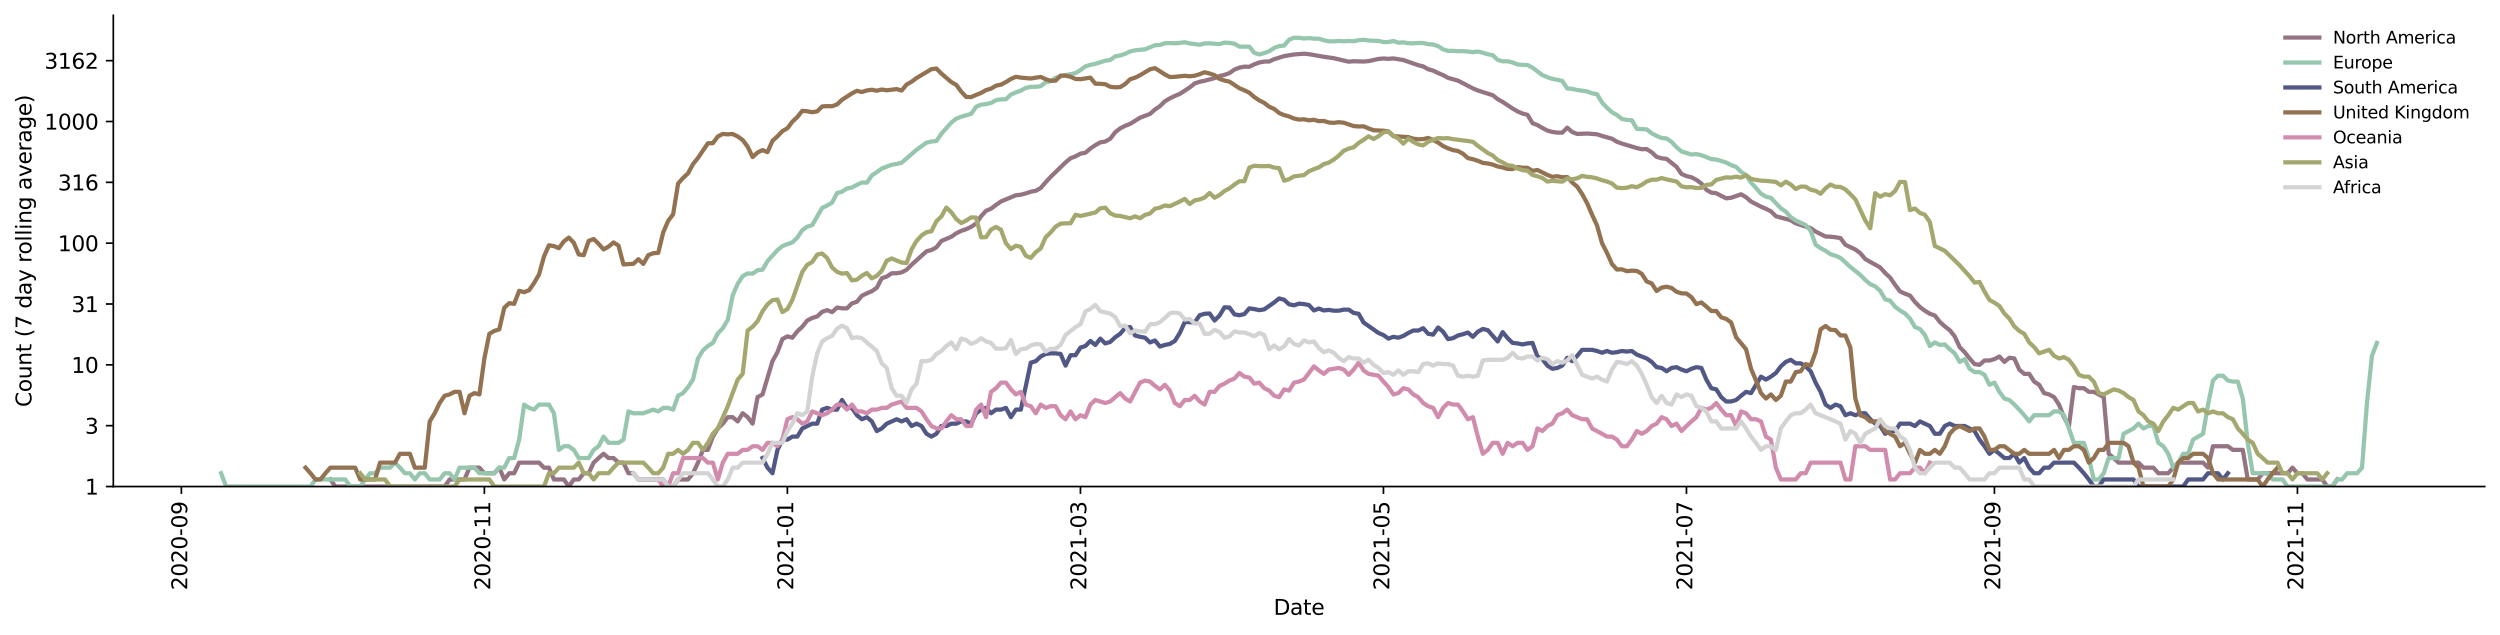 <?xml version="1.0" encoding="utf-8" standalone="no"?>
<!DOCTYPE svg PUBLIC "-//W3C//DTD SVG 1.1//EN"
  "http://www.w3.org/Graphics/SVG/1.1/DTD/svg11.dtd">
<svg height="298.621pt" version="1.1" viewBox="0 0 1176.528 298.621" width="1176.528pt" xmlns="http://www.w3.org/2000/svg" xmlns:xlink="http://www.w3.org/1999/xlink">
 <defs>
  <style type="text/css">*{stroke-linecap:butt;stroke-linejoin:round;}</style>
 </defs>
 <g id="figure_1">
  <g id="patch_1">
   <path d="M 0 298.621 
L 1176.528 298.621 
L 1176.528 0 
L 0 0 
z
" style="fill:#ffffff;"/>
  </g>
  <g id="axes_1">
   <g id="patch_2">
    <path d="M 53.328 228.96 
L 1169.328 228.96 
L 1169.328 7.2 
L 53.328 7.2 
z
" style="fill:#ffffff;"/>
   </g>
   <g id="matplotlib.axis_1">
    <g id="xtick_1">
     <g id="line2d_1">
      <defs>
       <path d="M 0 0 
L 0 3.5 
" id="mbe621f92f0" style="stroke:#000000;stroke-width:0.8;"/>
      </defs>
      <g>
       <use style="stroke:#000000;stroke-width:0.8;" x="85.354" xlink:href="#mbe621f92f0" y="228.96"/>
      </g>
     </g>
     <g id="text_1">
      <!-- 2020-09 -->
      <g transform="translate(88.113 277.743)rotate(-90)scale(0.1 -0.1)">
       <defs>
        <path d="M 1228 531 
L 3431 531 
L 3431 0 
L 469 0 
L 469 531 
Q 828 903 1448 1529 
Q 2069 2156 2228 2338 
Q 2531 2678 2651 2914 
Q 2772 3150 2772 3378 
Q 2772 3750 2511 3984 
Q 2250 4219 1831 4219 
Q 1534 4219 1204 4116 
Q 875 4013 500 3803 
L 500 4441 
Q 881 4594 1212 4672 
Q 1544 4750 1819 4750 
Q 2544 4750 2975 4387 
Q 3406 4025 3406 3419 
Q 3406 3131 3298 2873 
Q 3191 2616 2906 2266 
Q 2828 2175 2409 1742 
Q 1991 1309 1228 531 
z
" id="DejaVuSans-32" transform="scale(0.016)"/>
        <path d="M 2034 4250 
Q 1547 4250 1301 3770 
Q 1056 3291 1056 2328 
Q 1056 1369 1301 889 
Q 1547 409 2034 409 
Q 2525 409 2770 889 
Q 3016 1369 3016 2328 
Q 3016 3291 2770 3770 
Q 2525 4250 2034 4250 
z
M 2034 4750 
Q 2819 4750 3233 4129 
Q 3647 3509 3647 2328 
Q 3647 1150 3233 529 
Q 2819 -91 2034 -91 
Q 1250 -91 836 529 
Q 422 1150 422 2328 
Q 422 3509 836 4129 
Q 1250 4750 2034 4750 
z
" id="DejaVuSans-30" transform="scale(0.016)"/>
        <path d="M 313 2009 
L 1997 2009 
L 1997 1497 
L 313 1497 
L 313 2009 
z
" id="DejaVuSans-2d" transform="scale(0.016)"/>
        <path d="M 703 97 
L 703 672 
Q 941 559 1184 500 
Q 1428 441 1663 441 
Q 2288 441 2617 861 
Q 2947 1281 2994 2138 
Q 2813 1869 2534 1725 
Q 2256 1581 1919 1581 
Q 1219 1581 811 2004 
Q 403 2428 403 3163 
Q 403 3881 828 4315 
Q 1253 4750 1959 4750 
Q 2769 4750 3195 4129 
Q 3622 3509 3622 2328 
Q 3622 1225 3098 567 
Q 2575 -91 1691 -91 
Q 1453 -91 1209 -44 
Q 966 3 703 97 
z
M 1959 2075 
Q 2384 2075 2632 2365 
Q 2881 2656 2881 3163 
Q 2881 3666 2632 3958 
Q 2384 4250 1959 4250 
Q 1534 4250 1286 3958 
Q 1038 3666 1038 3163 
Q 1038 2656 1286 2365 
Q 1534 2075 1959 2075 
z
" id="DejaVuSans-39" transform="scale(0.016)"/>
       </defs>
       <use xlink:href="#DejaVuSans-32"/>
       <use x="63.623" xlink:href="#DejaVuSans-30"/>
       <use x="127.246" xlink:href="#DejaVuSans-32"/>
       <use x="190.869" xlink:href="#DejaVuSans-30"/>
       <use x="254.492" xlink:href="#DejaVuSans-2d"/>
       <use x="290.576" xlink:href="#DejaVuSans-30"/>
       <use x="354.199" xlink:href="#DejaVuSans-39"/>
      </g>
     </g>
    </g>
    <g id="xtick_2">
     <g id="line2d_2">
      <g>
       <use style="stroke:#000000;stroke-width:0.8;" x="227.952" xlink:href="#mbe621f92f0" y="228.96"/>
      </g>
     </g>
     <g id="text_2">
      <!-- 2020-11 -->
      <g transform="translate(230.711 277.743)rotate(-90)scale(0.1 -0.1)">
       <defs>
        <path d="M 794 531 
L 1825 531 
L 1825 4091 
L 703 3866 
L 703 4441 
L 1819 4666 
L 2450 4666 
L 2450 531 
L 3481 531 
L 3481 0 
L 794 0 
L 794 531 
z
" id="DejaVuSans-31" transform="scale(0.016)"/>
       </defs>
       <use xlink:href="#DejaVuSans-32"/>
       <use x="63.623" xlink:href="#DejaVuSans-30"/>
       <use x="127.246" xlink:href="#DejaVuSans-32"/>
       <use x="190.869" xlink:href="#DejaVuSans-30"/>
       <use x="254.492" xlink:href="#DejaVuSans-2d"/>
       <use x="290.576" xlink:href="#DejaVuSans-31"/>
       <use x="354.199" xlink:href="#DejaVuSans-31"/>
      </g>
     </g>
    </g>
    <g id="xtick_3">
     <g id="line2d_3">
      <g>
       <use style="stroke:#000000;stroke-width:0.8;" x="370.549" xlink:href="#mbe621f92f0" y="228.96"/>
      </g>
     </g>
     <g id="text_3">
      <!-- 2021-01 -->
      <g transform="translate(373.308 277.743)rotate(-90)scale(0.1 -0.1)">
       <use xlink:href="#DejaVuSans-32"/>
       <use x="63.623" xlink:href="#DejaVuSans-30"/>
       <use x="127.246" xlink:href="#DejaVuSans-32"/>
       <use x="190.869" xlink:href="#DejaVuSans-31"/>
       <use x="254.492" xlink:href="#DejaVuSans-2d"/>
       <use x="290.576" xlink:href="#DejaVuSans-30"/>
       <use x="354.199" xlink:href="#DejaVuSans-31"/>
      </g>
     </g>
    </g>
    <g id="xtick_4">
     <g id="line2d_4">
      <g>
       <use style="stroke:#000000;stroke-width:0.8;" x="508.471" xlink:href="#mbe621f92f0" y="228.96"/>
      </g>
     </g>
     <g id="text_4">
      <!-- 2021-03 -->
      <g transform="translate(511.23 277.743)rotate(-90)scale(0.1 -0.1)">
       <defs>
        <path d="M 2597 2516 
Q 3050 2419 3304 2112 
Q 3559 1806 3559 1356 
Q 3559 666 3084 287 
Q 2609 -91 1734 -91 
Q 1441 -91 1130 -33 
Q 819 25 488 141 
L 488 750 
Q 750 597 1062 519 
Q 1375 441 1716 441 
Q 2309 441 2620 675 
Q 2931 909 2931 1356 
Q 2931 1769 2642 2001 
Q 2353 2234 1838 2234 
L 1294 2234 
L 1294 2753 
L 1863 2753 
Q 2328 2753 2575 2939 
Q 2822 3125 2822 3475 
Q 2822 3834 2567 4026 
Q 2313 4219 1838 4219 
Q 1578 4219 1281 4162 
Q 984 4106 628 3988 
L 628 4550 
Q 988 4650 1302 4700 
Q 1616 4750 1894 4750 
Q 2613 4750 3031 4423 
Q 3450 4097 3450 3541 
Q 3450 3153 3228 2886 
Q 3006 2619 2597 2516 
z
" id="DejaVuSans-33" transform="scale(0.016)"/>
       </defs>
       <use xlink:href="#DejaVuSans-32"/>
       <use x="63.623" xlink:href="#DejaVuSans-30"/>
       <use x="127.246" xlink:href="#DejaVuSans-32"/>
       <use x="190.869" xlink:href="#DejaVuSans-31"/>
       <use x="254.492" xlink:href="#DejaVuSans-2d"/>
       <use x="290.576" xlink:href="#DejaVuSans-30"/>
       <use x="354.199" xlink:href="#DejaVuSans-33"/>
      </g>
     </g>
    </g>
    <g id="xtick_5">
     <g id="line2d_5">
      <g>
       <use style="stroke:#000000;stroke-width:0.8;" x="651.068" xlink:href="#mbe621f92f0" y="228.96"/>
      </g>
     </g>
     <g id="text_5">
      <!-- 2021-05 -->
      <g transform="translate(653.828 277.743)rotate(-90)scale(0.1 -0.1)">
       <defs>
        <path d="M 691 4666 
L 3169 4666 
L 3169 4134 
L 1269 4134 
L 1269 2991 
Q 1406 3038 1543 3061 
Q 1681 3084 1819 3084 
Q 2600 3084 3056 2656 
Q 3513 2228 3513 1497 
Q 3513 744 3044 326 
Q 2575 -91 1722 -91 
Q 1428 -91 1123 -41 
Q 819 9 494 109 
L 494 744 
Q 775 591 1075 516 
Q 1375 441 1709 441 
Q 2250 441 2565 725 
Q 2881 1009 2881 1497 
Q 2881 1984 2565 2268 
Q 2250 2553 1709 2553 
Q 1456 2553 1204 2497 
Q 953 2441 691 2322 
L 691 4666 
z
" id="DejaVuSans-35" transform="scale(0.016)"/>
       </defs>
       <use xlink:href="#DejaVuSans-32"/>
       <use x="63.623" xlink:href="#DejaVuSans-30"/>
       <use x="127.246" xlink:href="#DejaVuSans-32"/>
       <use x="190.869" xlink:href="#DejaVuSans-31"/>
       <use x="254.492" xlink:href="#DejaVuSans-2d"/>
       <use x="290.576" xlink:href="#DejaVuSans-30"/>
       <use x="354.199" xlink:href="#DejaVuSans-35"/>
      </g>
     </g>
    </g>
    <g id="xtick_6">
     <g id="line2d_6">
      <g>
       <use style="stroke:#000000;stroke-width:0.8;" x="793.666" xlink:href="#mbe621f92f0" y="228.96"/>
      </g>
     </g>
     <g id="text_6">
      <!-- 2021-07 -->
      <g transform="translate(796.425 277.743)rotate(-90)scale(0.1 -0.1)">
       <defs>
        <path d="M 525 4666 
L 3525 4666 
L 3525 4397 
L 1831 0 
L 1172 0 
L 2766 4134 
L 525 4134 
L 525 4666 
z
" id="DejaVuSans-37" transform="scale(0.016)"/>
       </defs>
       <use xlink:href="#DejaVuSans-32"/>
       <use x="63.623" xlink:href="#DejaVuSans-30"/>
       <use x="127.246" xlink:href="#DejaVuSans-32"/>
       <use x="190.869" xlink:href="#DejaVuSans-31"/>
       <use x="254.492" xlink:href="#DejaVuSans-2d"/>
       <use x="290.576" xlink:href="#DejaVuSans-30"/>
       <use x="354.199" xlink:href="#DejaVuSans-37"/>
      </g>
     </g>
    </g>
    <g id="xtick_7">
     <g id="line2d_7">
      <g>
       <use style="stroke:#000000;stroke-width:0.8;" x="938.601" xlink:href="#mbe621f92f0" y="228.96"/>
      </g>
     </g>
     <g id="text_7">
      <!-- 2021-09 -->
      <g transform="translate(941.36 277.743)rotate(-90)scale(0.1 -0.1)">
       <use xlink:href="#DejaVuSans-32"/>
       <use x="63.623" xlink:href="#DejaVuSans-30"/>
       <use x="127.246" xlink:href="#DejaVuSans-32"/>
       <use x="190.869" xlink:href="#DejaVuSans-31"/>
       <use x="254.492" xlink:href="#DejaVuSans-2d"/>
       <use x="290.576" xlink:href="#DejaVuSans-30"/>
       <use x="354.199" xlink:href="#DejaVuSans-39"/>
      </g>
     </g>
    </g>
    <g id="xtick_8">
     <g id="line2d_8">
      <g>
       <use style="stroke:#000000;stroke-width:0.8;" x="1081.198" xlink:href="#mbe621f92f0" y="228.96"/>
      </g>
     </g>
     <g id="text_8">
      <!-- 2021-11 -->
      <g transform="translate(1083.958 277.743)rotate(-90)scale(0.1 -0.1)">
       <use xlink:href="#DejaVuSans-32"/>
       <use x="63.623" xlink:href="#DejaVuSans-30"/>
       <use x="127.246" xlink:href="#DejaVuSans-32"/>
       <use x="190.869" xlink:href="#DejaVuSans-31"/>
       <use x="254.492" xlink:href="#DejaVuSans-2d"/>
       <use x="290.576" xlink:href="#DejaVuSans-31"/>
       <use x="354.199" xlink:href="#DejaVuSans-31"/>
      </g>
     </g>
    </g>
    <g id="text_9">
     <!-- Date -->
     <g transform="translate(599.377 289.341)scale(0.1 -0.1)">
      <defs>
       <path d="M 1259 4147 
L 1259 519 
L 2022 519 
Q 2988 519 3436 956 
Q 3884 1394 3884 2338 
Q 3884 3275 3436 3711 
Q 2988 4147 2022 4147 
L 1259 4147 
z
M 628 4666 
L 1925 4666 
Q 3281 4666 3915 4102 
Q 4550 3538 4550 2338 
Q 4550 1131 3912 565 
Q 3275 0 1925 0 
L 628 0 
L 628 4666 
z
" id="DejaVuSans-44" transform="scale(0.016)"/>
       <path d="M 2194 1759 
Q 1497 1759 1228 1600 
Q 959 1441 959 1056 
Q 959 750 1161 570 
Q 1363 391 1709 391 
Q 2188 391 2477 730 
Q 2766 1069 2766 1631 
L 2766 1759 
L 2194 1759 
z
M 3341 1997 
L 3341 0 
L 2766 0 
L 2766 531 
Q 2569 213 2275 61 
Q 1981 -91 1556 -91 
Q 1019 -91 701 211 
Q 384 513 384 1019 
Q 384 1609 779 1909 
Q 1175 2209 1959 2209 
L 2766 2209 
L 2766 2266 
Q 2766 2663 2505 2880 
Q 2244 3097 1772 3097 
Q 1472 3097 1187 3025 
Q 903 2953 641 2809 
L 641 3341 
Q 956 3463 1253 3523 
Q 1550 3584 1831 3584 
Q 2591 3584 2966 3190 
Q 3341 2797 3341 1997 
z
" id="DejaVuSans-61" transform="scale(0.016)"/>
       <path d="M 1172 4494 
L 1172 3500 
L 2356 3500 
L 2356 3053 
L 1172 3053 
L 1172 1153 
Q 1172 725 1289 603 
Q 1406 481 1766 481 
L 2356 481 
L 2356 0 
L 1766 0 
Q 1100 0 847 248 
Q 594 497 594 1153 
L 594 3053 
L 172 3053 
L 172 3500 
L 594 3500 
L 594 4494 
L 1172 4494 
z
" id="DejaVuSans-74" transform="scale(0.016)"/>
       <path d="M 3597 1894 
L 3597 1613 
L 953 1613 
Q 991 1019 1311 708 
Q 1631 397 2203 397 
Q 2534 397 2845 478 
Q 3156 559 3463 722 
L 3463 178 
Q 3153 47 2828 -22 
Q 2503 -91 2169 -91 
Q 1331 -91 842 396 
Q 353 884 353 1716 
Q 353 2575 817 3079 
Q 1281 3584 2069 3584 
Q 2775 3584 3186 3129 
Q 3597 2675 3597 1894 
z
M 3022 2063 
Q 3016 2534 2758 2815 
Q 2500 3097 2075 3097 
Q 1594 3097 1305 2825 
Q 1016 2553 972 2059 
L 3022 2063 
z
" id="DejaVuSans-65" transform="scale(0.016)"/>
      </defs>
      <use xlink:href="#DejaVuSans-44"/>
      <use x="77.002" xlink:href="#DejaVuSans-61"/>
      <use x="138.281" xlink:href="#DejaVuSans-74"/>
      <use x="177.49" xlink:href="#DejaVuSans-65"/>
     </g>
    </g>
   </g>
   <g id="matplotlib.axis_2">
    <g id="ytick_1">
     <g id="line2d_9">
      <defs>
       <path d="M 0 0 
L -3.5 0 
" id="m66ae024773" style="stroke:#000000;stroke-width:0.8;"/>
      </defs>
      <g>
       <use style="stroke:#000000;stroke-width:0.8;" x="53.328" xlink:href="#m66ae024773" y="228.96"/>
      </g>
     </g>
     <g id="text_10">
      <!-- 1 -->
      <g transform="translate(39.966 232.759)scale(0.1 -0.1)">
       <use xlink:href="#DejaVuSans-31"/>
      </g>
     </g>
    </g>
    <g id="ytick_2">
     <g id="line2d_10">
      <g>
       <use style="stroke:#000000;stroke-width:0.8;" x="53.328" xlink:href="#m66ae024773" y="200.33"/>
      </g>
     </g>
     <g id="text_11">
      <!-- 3 -->
      <g transform="translate(39.966 204.129)scale(0.1 -0.1)">
       <use xlink:href="#DejaVuSans-33"/>
      </g>
     </g>
    </g>
    <g id="ytick_3">
     <g id="line2d_11">
      <g>
       <use style="stroke:#000000;stroke-width:0.8;" x="53.328" xlink:href="#m66ae024773" y="171.7"/>
      </g>
     </g>
     <g id="text_12">
      <!-- 10 -->
      <g transform="translate(33.603 175.499)scale(0.1 -0.1)">
       <use xlink:href="#DejaVuSans-31"/>
       <use x="63.623" xlink:href="#DejaVuSans-30"/>
      </g>
     </g>
    </g>
    <g id="ytick_4">
     <g id="line2d_12">
      <g>
       <use style="stroke:#000000;stroke-width:0.8;" x="53.328" xlink:href="#m66ae024773" y="143.07"/>
      </g>
     </g>
     <g id="text_13">
      <!-- 31 -->
      <g transform="translate(33.603 146.869)scale(0.1 -0.1)">
       <use xlink:href="#DejaVuSans-33"/>
       <use x="63.623" xlink:href="#DejaVuSans-31"/>
      </g>
     </g>
    </g>
    <g id="ytick_5">
     <g id="line2d_13">
      <g>
       <use style="stroke:#000000;stroke-width:0.8;" x="53.328" xlink:href="#m66ae024773" y="114.44"/>
      </g>
     </g>
     <g id="text_14">
      <!-- 100 -->
      <g transform="translate(27.241 118.239)scale(0.1 -0.1)">
       <use xlink:href="#DejaVuSans-31"/>
       <use x="63.623" xlink:href="#DejaVuSans-30"/>
       <use x="127.246" xlink:href="#DejaVuSans-30"/>
      </g>
     </g>
    </g>
    <g id="ytick_6">
     <g id="line2d_14">
      <g>
       <use style="stroke:#000000;stroke-width:0.8;" x="53.328" xlink:href="#m66ae024773" y="85.81"/>
      </g>
     </g>
     <g id="text_15">
      <!-- 316 -->
      <g transform="translate(27.241 89.609)scale(0.1 -0.1)">
       <defs>
        <path d="M 2113 2584 
Q 1688 2584 1439 2293 
Q 1191 2003 1191 1497 
Q 1191 994 1439 701 
Q 1688 409 2113 409 
Q 2538 409 2786 701 
Q 3034 994 3034 1497 
Q 3034 2003 2786 2293 
Q 2538 2584 2113 2584 
z
M 3366 4563 
L 3366 3988 
Q 3128 4100 2886 4159 
Q 2644 4219 2406 4219 
Q 1781 4219 1451 3797 
Q 1122 3375 1075 2522 
Q 1259 2794 1537 2939 
Q 1816 3084 2150 3084 
Q 2853 3084 3261 2657 
Q 3669 2231 3669 1497 
Q 3669 778 3244 343 
Q 2819 -91 2113 -91 
Q 1303 -91 875 529 
Q 447 1150 447 2328 
Q 447 3434 972 4092 
Q 1497 4750 2381 4750 
Q 2619 4750 2861 4703 
Q 3103 4656 3366 4563 
z
" id="DejaVuSans-36" transform="scale(0.016)"/>
       </defs>
       <use xlink:href="#DejaVuSans-33"/>
       <use x="63.623" xlink:href="#DejaVuSans-31"/>
       <use x="127.246" xlink:href="#DejaVuSans-36"/>
      </g>
     </g>
    </g>
    <g id="ytick_7">
     <g id="line2d_15">
      <g>
       <use style="stroke:#000000;stroke-width:0.8;" x="53.328" xlink:href="#m66ae024773" y="57.18"/>
      </g>
     </g>
     <g id="text_16">
      <!-- 1000 -->
      <g transform="translate(20.878 60.98)scale(0.1 -0.1)">
       <use xlink:href="#DejaVuSans-31"/>
       <use x="63.623" xlink:href="#DejaVuSans-30"/>
       <use x="127.246" xlink:href="#DejaVuSans-30"/>
       <use x="190.869" xlink:href="#DejaVuSans-30"/>
      </g>
     </g>
    </g>
    <g id="ytick_8">
     <g id="line2d_16">
      <g>
       <use style="stroke:#000000;stroke-width:0.8;" x="53.328" xlink:href="#m66ae024773" y="28.55"/>
      </g>
     </g>
     <g id="text_17">
      <!-- 3162 -->
      <g transform="translate(20.878 32.35)scale(0.1 -0.1)">
       <use xlink:href="#DejaVuSans-33"/>
       <use x="63.623" xlink:href="#DejaVuSans-31"/>
       <use x="127.246" xlink:href="#DejaVuSans-36"/>
       <use x="190.869" xlink:href="#DejaVuSans-32"/>
      </g>
     </g>
    </g>
    <g id="text_18">
     <!-- Count (7 day rolling average) -->
     <g transform="translate(14.798 191.548)rotate(-90)scale(0.1 -0.1)">
      <defs>
       <path d="M 4122 4306 
L 4122 3641 
Q 3803 3938 3442 4084 
Q 3081 4231 2675 4231 
Q 1875 4231 1450 3742 
Q 1025 3253 1025 2328 
Q 1025 1406 1450 917 
Q 1875 428 2675 428 
Q 3081 428 3442 575 
Q 3803 722 4122 1019 
L 4122 359 
Q 3791 134 3420 21 
Q 3050 -91 2638 -91 
Q 1578 -91 968 557 
Q 359 1206 359 2328 
Q 359 3453 968 4101 
Q 1578 4750 2638 4750 
Q 3056 4750 3426 4639 
Q 3797 4528 4122 4306 
z
" id="DejaVuSans-43" transform="scale(0.016)"/>
       <path d="M 1959 3097 
Q 1497 3097 1228 2736 
Q 959 2375 959 1747 
Q 959 1119 1226 758 
Q 1494 397 1959 397 
Q 2419 397 2687 759 
Q 2956 1122 2956 1747 
Q 2956 2369 2687 2733 
Q 2419 3097 1959 3097 
z
M 1959 3584 
Q 2709 3584 3137 3096 
Q 3566 2609 3566 1747 
Q 3566 888 3137 398 
Q 2709 -91 1959 -91 
Q 1206 -91 779 398 
Q 353 888 353 1747 
Q 353 2609 779 3096 
Q 1206 3584 1959 3584 
z
" id="DejaVuSans-6f" transform="scale(0.016)"/>
       <path d="M 544 1381 
L 544 3500 
L 1119 3500 
L 1119 1403 
Q 1119 906 1312 657 
Q 1506 409 1894 409 
Q 2359 409 2629 706 
Q 2900 1003 2900 1516 
L 2900 3500 
L 3475 3500 
L 3475 0 
L 2900 0 
L 2900 538 
Q 2691 219 2414 64 
Q 2138 -91 1772 -91 
Q 1169 -91 856 284 
Q 544 659 544 1381 
z
M 1991 3584 
L 1991 3584 
z
" id="DejaVuSans-75" transform="scale(0.016)"/>
       <path d="M 3513 2113 
L 3513 0 
L 2938 0 
L 2938 2094 
Q 2938 2591 2744 2837 
Q 2550 3084 2163 3084 
Q 1697 3084 1428 2787 
Q 1159 2491 1159 1978 
L 1159 0 
L 581 0 
L 581 3500 
L 1159 3500 
L 1159 2956 
Q 1366 3272 1645 3428 
Q 1925 3584 2291 3584 
Q 2894 3584 3203 3211 
Q 3513 2838 3513 2113 
z
" id="DejaVuSans-6e" transform="scale(0.016)"/>
       <path id="DejaVuSans-20" transform="scale(0.016)"/>
       <path d="M 1984 4856 
Q 1566 4138 1362 3434 
Q 1159 2731 1159 2009 
Q 1159 1288 1364 580 
Q 1569 -128 1984 -844 
L 1484 -844 
Q 1016 -109 783 600 
Q 550 1309 550 2009 
Q 550 2706 781 3412 
Q 1013 4119 1484 4856 
L 1984 4856 
z
" id="DejaVuSans-28" transform="scale(0.016)"/>
       <path d="M 2906 2969 
L 2906 4863 
L 3481 4863 
L 3481 0 
L 2906 0 
L 2906 525 
Q 2725 213 2448 61 
Q 2172 -91 1784 -91 
Q 1150 -91 751 415 
Q 353 922 353 1747 
Q 353 2572 751 3078 
Q 1150 3584 1784 3584 
Q 2172 3584 2448 3432 
Q 2725 3281 2906 2969 
z
M 947 1747 
Q 947 1113 1208 752 
Q 1469 391 1925 391 
Q 2381 391 2643 752 
Q 2906 1113 2906 1747 
Q 2906 2381 2643 2742 
Q 2381 3103 1925 3103 
Q 1469 3103 1208 2742 
Q 947 2381 947 1747 
z
" id="DejaVuSans-64" transform="scale(0.016)"/>
       <path d="M 2059 -325 
Q 1816 -950 1584 -1140 
Q 1353 -1331 966 -1331 
L 506 -1331 
L 506 -850 
L 844 -850 
Q 1081 -850 1212 -737 
Q 1344 -625 1503 -206 
L 1606 56 
L 191 3500 
L 800 3500 
L 1894 763 
L 2988 3500 
L 3597 3500 
L 2059 -325 
z
" id="DejaVuSans-79" transform="scale(0.016)"/>
       <path d="M 2631 2963 
Q 2534 3019 2420 3045 
Q 2306 3072 2169 3072 
Q 1681 3072 1420 2755 
Q 1159 2438 1159 1844 
L 1159 0 
L 581 0 
L 581 3500 
L 1159 3500 
L 1159 2956 
Q 1341 3275 1631 3429 
Q 1922 3584 2338 3584 
Q 2397 3584 2469 3576 
Q 2541 3569 2628 3553 
L 2631 2963 
z
" id="DejaVuSans-72" transform="scale(0.016)"/>
       <path d="M 603 4863 
L 1178 4863 
L 1178 0 
L 603 0 
L 603 4863 
z
" id="DejaVuSans-6c" transform="scale(0.016)"/>
       <path d="M 603 3500 
L 1178 3500 
L 1178 0 
L 603 0 
L 603 3500 
z
M 603 4863 
L 1178 4863 
L 1178 4134 
L 603 4134 
L 603 4863 
z
" id="DejaVuSans-69" transform="scale(0.016)"/>
       <path d="M 2906 1791 
Q 2906 2416 2648 2759 
Q 2391 3103 1925 3103 
Q 1463 3103 1205 2759 
Q 947 2416 947 1791 
Q 947 1169 1205 825 
Q 1463 481 1925 481 
Q 2391 481 2648 825 
Q 2906 1169 2906 1791 
z
M 3481 434 
Q 3481 -459 3084 -895 
Q 2688 -1331 1869 -1331 
Q 1566 -1331 1297 -1286 
Q 1028 -1241 775 -1147 
L 775 -588 
Q 1028 -725 1275 -790 
Q 1522 -856 1778 -856 
Q 2344 -856 2625 -561 
Q 2906 -266 2906 331 
L 2906 616 
Q 2728 306 2450 153 
Q 2172 0 1784 0 
Q 1141 0 747 490 
Q 353 981 353 1791 
Q 353 2603 747 3093 
Q 1141 3584 1784 3584 
Q 2172 3584 2450 3431 
Q 2728 3278 2906 2969 
L 2906 3500 
L 3481 3500 
L 3481 434 
z
" id="DejaVuSans-67" transform="scale(0.016)"/>
       <path d="M 191 3500 
L 800 3500 
L 1894 563 
L 2988 3500 
L 3597 3500 
L 2284 0 
L 1503 0 
L 191 3500 
z
" id="DejaVuSans-76" transform="scale(0.016)"/>
       <path d="M 513 4856 
L 1013 4856 
Q 1481 4119 1714 3412 
Q 1947 2706 1947 2009 
Q 1947 1309 1714 600 
Q 1481 -109 1013 -844 
L 513 -844 
Q 928 -128 1133 580 
Q 1338 1288 1338 2009 
Q 1338 2731 1133 3434 
Q 928 4138 513 4856 
z
" id="DejaVuSans-29" transform="scale(0.016)"/>
      </defs>
      <use xlink:href="#DejaVuSans-43"/>
      <use x="69.824" xlink:href="#DejaVuSans-6f"/>
      <use x="131.006" xlink:href="#DejaVuSans-75"/>
      <use x="194.385" xlink:href="#DejaVuSans-6e"/>
      <use x="257.764" xlink:href="#DejaVuSans-74"/>
      <use x="296.973" xlink:href="#DejaVuSans-20"/>
      <use x="328.76" xlink:href="#DejaVuSans-28"/>
      <use x="367.773" xlink:href="#DejaVuSans-37"/>
      <use x="431.396" xlink:href="#DejaVuSans-20"/>
      <use x="463.184" xlink:href="#DejaVuSans-64"/>
      <use x="526.66" xlink:href="#DejaVuSans-61"/>
      <use x="587.939" xlink:href="#DejaVuSans-79"/>
      <use x="647.119" xlink:href="#DejaVuSans-20"/>
      <use x="678.906" xlink:href="#DejaVuSans-72"/>
      <use x="717.77" xlink:href="#DejaVuSans-6f"/>
      <use x="778.951" xlink:href="#DejaVuSans-6c"/>
      <use x="806.734" xlink:href="#DejaVuSans-6c"/>
      <use x="834.518" xlink:href="#DejaVuSans-69"/>
      <use x="862.301" xlink:href="#DejaVuSans-6e"/>
      <use x="925.68" xlink:href="#DejaVuSans-67"/>
      <use x="989.156" xlink:href="#DejaVuSans-20"/>
      <use x="1020.943" xlink:href="#DejaVuSans-61"/>
      <use x="1082.223" xlink:href="#DejaVuSans-76"/>
      <use x="1141.402" xlink:href="#DejaVuSans-65"/>
      <use x="1202.926" xlink:href="#DejaVuSans-72"/>
      <use x="1244.039" xlink:href="#DejaVuSans-61"/>
      <use x="1305.318" xlink:href="#DejaVuSans-67"/>
      <use x="1368.795" xlink:href="#DejaVuSans-65"/>
      <use x="1430.318" xlink:href="#DejaVuSans-29"/>
     </g>
    </g>
   </g>
   <g id="line2d_17">
    <path clip-path="url(#p0c1b13aaef)" d="M 155.484 225.639 
L 157.822 228.96 
L 209.25 228.96 
L 211.588 225.639 
L 218.601 225.639 
L 220.939 220.09 
L 225.614 220.09 
L 227.952 222.71 
L 232.627 222.71 
L 234.964 220.09 
L 237.302 225.639 
L 239.64 222.71 
L 241.977 222.71 
L 244.315 217.72 
L 253.666 217.72 
L 256.003 220.09 
L 258.341 220.09 
L 260.679 225.639 
L 265.354 225.639 
L 267.692 228.96 
L 270.029 225.639 
L 272.367 225.639 
L 274.705 222.71 
L 277.042 222.71 
L 279.38 217.72 
L 281.718 215.556 
L 284.055 213.566 
L 286.393 215.556 
L 288.731 215.556 
L 291.068 217.72 
L 293.406 217.72 
L 295.744 222.71 
L 298.081 222.71 
L 300.419 225.639 
L 312.107 225.639 
L 314.445 228.96 
L 316.783 228.96 
L 319.12 225.639 
L 323.796 225.639 
L 326.133 222.71 
L 328.471 217.72 
L 330.809 211.723 
L 333.146 211.723 
L 335.484 205.473 
L 337.822 201.64 
L 340.159 199.378 
L 342.497 196.329 
L 344.835 196.329 
L 347.172 198.319 
L 349.51 194.486 
L 351.848 196.329 
L 354.185 199.378 
L 356.523 186.892 
L 358.861 185.616 
L 363.536 169.984 
L 365.874 165.728 
L 368.211 159.572 
L 370.549 158.297 
L 372.887 158.926 
L 375.224 155.926 
L 377.562 153.763 
L 379.9 150.834 
L 382.237 149.635 
L 384.575 148.914 
L 386.913 146.738 
L 389.25 145.969 
L 391.588 146.869 
L 393.926 144.738 
L 396.263 145.101 
L 398.601 145.101 
L 400.939 142.775 
L 403.276 142.01 
L 405.614 139.165 
L 407.952 138.039 
L 410.289 137.049 
L 412.627 135.428 
L 414.964 130.977 
L 417.302 130.161 
L 419.64 128.606 
L 421.977 128.606 
L 424.315 128.171 
L 426.653 126.966 
L 428.99 124.612 
L 436.003 118.274 
L 438.341 117.66 
L 440.679 116.398 
L 443.016 113.397 
L 447.692 111.432 
L 450.029 109.788 
L 452.367 108.637 
L 454.705 107.861 
L 457.042 106.742 
L 459.38 105.176 
L 461.718 101.751 
L 464.055 99.2 
L 466.393 98.218 
L 468.731 96.434 
L 471.068 94.817 
L 478.081 91.883 
L 480.419 91.64 
L 482.757 91.009 
L 485.094 90.219 
L 487.432 89.793 
L 489.77 88.483 
L 492.107 85.761 
L 494.445 83.246 
L 501.458 76.429 
L 503.796 74.488 
L 506.133 73.579 
L 508.471 72.32 
L 510.809 71.893 
L 513.146 69.889 
L 515.484 68.317 
L 517.822 66.986 
L 520.159 66.609 
L 522.497 65.28 
L 524.835 62.246 
L 527.172 60.4 
L 529.51 59.215 
L 531.848 58.288 
L 536.523 55.398 
L 541.198 53.618 
L 543.536 51.552 
L 545.874 49.961 
L 548.211 47.667 
L 550.549 46.287 
L 552.887 45.175 
L 555.224 44.193 
L 559.9 41.146 
L 562.237 39.269 
L 564.575 38.479 
L 566.913 37.998 
L 571.588 36.768 
L 573.926 35.805 
L 576.263 35.218 
L 578.601 34.396 
L 580.939 32.754 
L 583.276 31.829 
L 585.614 31.371 
L 587.952 31.437 
L 590.289 30.261 
L 592.627 29.418 
L 594.964 28.975 
L 597.302 28.947 
L 599.64 27.861 
L 604.315 26.403 
L 608.99 25.631 
L 613.666 25.278 
L 616.003 25.494 
L 623.016 26.722 
L 627.692 27.394 
L 634.705 29.027 
L 637.042 28.821 
L 641.718 28.958 
L 644.055 28.758 
L 648.731 27.742 
L 651.068 27.529 
L 653.406 27.696 
L 655.744 27.496 
L 660.419 28.245 
L 667.432 30.681 
L 669.77 31.26 
L 672.107 32.587 
L 674.445 33.224 
L 676.783 34.366 
L 679.12 35.341 
L 681.458 36.643 
L 686.133 37.941 
L 693.146 41.594 
L 695.484 42.577 
L 702.497 44.805 
L 704.835 46.67 
L 707.172 47.967 
L 711.848 51.069 
L 714.185 52.428 
L 716.523 53.44 
L 718.861 54.047 
L 721.198 57.96 
L 723.536 58.855 
L 725.874 60.238 
L 728.211 61.436 
L 730.549 62.102 
L 732.887 62.407 
L 735.224 62.429 
L 737.562 60.086 
L 739.9 62.133 
L 742.237 63.033 
L 746.913 62.845 
L 751.588 63.2 
L 753.926 63.977 
L 758.601 65.276 
L 760.939 66.708 
L 763.276 67.572 
L 770.289 69.665 
L 772.627 70.223 
L 774.964 70.175 
L 777.302 71.656 
L 779.64 73.834 
L 781.977 74.496 
L 784.315 74.775 
L 788.99 78.509 
L 791.328 81.867 
L 793.666 82.864 
L 796.003 83.429 
L 798.341 84.621 
L 800.679 86.362 
L 803.016 89.284 
L 805.354 90.652 
L 807.692 90.954 
L 812.367 93.345 
L 814.705 93.057 
L 819.38 91.428 
L 821.718 92.833 
L 824.055 94.849 
L 828.731 97.274 
L 831.068 98.274 
L 833.406 99.432 
L 835.744 101.773 
L 840.419 103.02 
L 842.757 103.68 
L 845.094 105.127 
L 852.107 107.375 
L 854.445 108.977 
L 859.12 111.307 
L 861.458 111.401 
L 863.796 111.654 
L 866.133 112.038 
L 868.471 115.198 
L 873.146 117.418 
L 875.484 119.16 
L 877.822 121.928 
L 884.835 125.874 
L 887.172 128.481 
L 889.51 130.634 
L 891.848 134.062 
L 894.185 137.138 
L 896.523 138.223 
L 898.861 139.069 
L 901.198 142.118 
L 903.536 144.499 
L 905.874 146.223 
L 908.211 147.667 
L 910.549 148.491 
L 912.887 151.455 
L 915.224 153.591 
L 917.562 155.368 
L 919.9 158.297 
L 922.237 163.333 
L 924.575 165.728 
L 926.913 168.692 
L 929.25 171.347 
L 931.588 171.7 
L 933.926 169.655 
L 936.263 169.655 
L 938.601 169.009 
L 940.939 167.765 
L 943.276 170.318 
L 945.614 168.379 
L 947.952 168.692 
L 950.289 173.929 
L 952.627 175.951 
L 954.964 175.951 
L 957.302 179.575 
L 959.64 181.083 
L 961.977 185.002 
L 964.315 185.616 
L 966.653 186.892 
L 968.99 190.4 
L 971.328 196.329 
L 973.666 200.483 
L 976.003 182.141 
L 978.341 182.687 
L 980.679 182.687 
L 983.016 184.403 
L 985.354 184.403 
L 990.029 186.892 
L 992.367 213.566 
L 994.705 215.556 
L 997.042 217.72 
L 1006.393 217.72 
L 1008.731 220.09 
L 1013.406 220.09 
L 1015.744 222.71 
L 1020.419 222.71 
L 1022.757 220.09 
L 1025.094 217.72 
L 1036.783 217.72 
L 1039.12 220.09 
L 1041.458 210.007 
L 1048.471 210.007 
L 1050.809 211.723 
L 1055.484 211.723 
L 1057.822 225.639 
L 1062.497 225.639 
L 1064.835 222.71 
L 1076.523 222.71 
L 1078.861 220.09 
L 1081.198 222.71 
L 1083.536 222.71 
L 1085.874 225.639 
L 1092.887 225.639 
L 1095.224 228.96 
L 1097.562 228.96 
L 1099.9 225.639 
L 1099.9 225.639 
" style="fill:none;stroke:#947383;stroke-linecap:square;stroke-width:2;"/>
   </g>
   <g id="line2d_18">
    <path clip-path="url(#p0c1b13aaef)" d="M 104.055 222.71 
L 106.393 228.96 
L 146.133 228.96 
L 148.471 225.639 
L 162.497 225.639 
L 164.835 228.96 
L 169.51 228.96 
L 171.848 225.639 
L 174.185 222.71 
L 176.523 222.71 
L 178.861 220.09 
L 183.536 220.09 
L 185.874 217.72 
L 188.211 220.09 
L 190.549 222.71 
L 192.887 222.71 
L 195.224 225.639 
L 197.562 222.71 
L 199.9 222.71 
L 202.237 225.639 
L 206.913 225.639 
L 209.25 222.71 
L 211.588 222.71 
L 213.926 225.639 
L 216.263 220.09 
L 223.276 220.09 
L 225.614 222.71 
L 232.627 222.71 
L 234.964 220.09 
L 237.302 220.09 
L 239.64 215.556 
L 241.977 215.556 
L 244.315 206.895 
L 246.653 190.4 
L 248.99 191.955 
L 251.328 192.77 
L 253.666 190.4 
L 258.341 190.4 
L 260.679 194.486 
L 263.016 211.723 
L 265.354 210.007 
L 267.692 210.007 
L 270.029 211.723 
L 272.367 215.556 
L 277.042 215.556 
L 279.38 211.723 
L 281.718 210.007 
L 284.055 205.473 
L 286.393 208.402 
L 291.068 208.402 
L 293.406 206.895 
L 295.744 193.613 
L 298.081 194.486 
L 302.757 194.486 
L 307.432 192.77 
L 309.77 193.613 
L 312.107 191.955 
L 314.445 191.955 
L 316.783 192.77 
L 319.12 186.246 
L 321.458 185.002 
L 323.796 182.141 
L 326.133 178.618 
L 328.471 168.692 
L 330.809 164.904 
L 333.146 162.83 
L 335.484 161.381 
L 337.822 156.887 
L 340.159 154.463 
L 342.497 150.528 
L 344.835 138.974 
L 347.172 133.52 
L 349.51 129.961 
L 351.848 128.669 
L 354.185 128.796 
L 356.523 127.143 
L 358.861 126.908 
L 361.198 122.907 
L 365.874 117.7 
L 368.211 115.828 
L 370.549 114.87 
L 372.887 114.087 
L 375.224 111.813 
L 377.562 108.329 
L 379.9 106.664 
L 382.237 105.946 
L 386.913 97.851 
L 389.25 96.728 
L 391.588 95.355 
L 393.926 90.871 
L 396.263 90.205 
L 398.601 88.709 
L 400.939 88.234 
L 403.276 86.967 
L 405.614 85.896 
L 407.952 85.952 
L 410.289 82.557 
L 412.627 81.018 
L 414.964 79.309 
L 419.64 77.532 
L 421.977 77.14 
L 424.315 76.599 
L 431.328 70.489 
L 436.003 67.145 
L 438.341 66.594 
L 440.679 66.356 
L 443.016 62.952 
L 447.692 57.686 
L 450.029 55.862 
L 452.367 54.904 
L 457.042 53.594 
L 459.38 50.222 
L 461.718 49.256 
L 464.055 48.95 
L 466.393 48.458 
L 468.731 47.152 
L 471.068 46.749 
L 473.406 46.726 
L 475.744 44.506 
L 478.081 43.478 
L 480.419 42.637 
L 482.757 41.376 
L 485.094 40.875 
L 487.432 40.848 
L 489.77 40.575 
L 492.107 38.696 
L 494.445 38.208 
L 496.783 36.612 
L 499.12 36.036 
L 501.458 35.308 
L 503.796 34.933 
L 506.133 34.393 
L 508.471 33.018 
L 510.809 31.23 
L 513.146 30.525 
L 515.484 30.04 
L 520.159 28.557 
L 522.497 28.229 
L 524.835 26.531 
L 527.172 26.089 
L 529.51 25.329 
L 531.848 24.207 
L 534.185 23.673 
L 538.861 23.203 
L 543.536 21.285 
L 545.874 21.144 
L 548.211 20.358 
L 550.549 20.276 
L 552.887 20.361 
L 555.224 20.208 
L 557.562 19.866 
L 559.9 20.431 
L 564.575 21.06 
L 566.913 20.44 
L 569.25 20.399 
L 573.926 20.756 
L 576.263 20.059 
L 578.601 20.181 
L 580.939 20.573 
L 583.276 21.958 
L 587.952 21.945 
L 590.289 24.906 
L 592.627 25.617 
L 594.964 24.996 
L 597.302 24.102 
L 599.64 22.553 
L 601.977 21.691 
L 604.315 21.458 
L 606.653 18.693 
L 608.99 17.76 
L 611.328 17.798 
L 613.666 18.123 
L 616.003 17.924 
L 618.341 18.189 
L 620.679 18.23 
L 623.016 18.933 
L 625.354 19.458 
L 627.692 19.459 
L 630.029 19.275 
L 632.367 19.418 
L 634.705 19.294 
L 637.042 19.395 
L 639.38 18.931 
L 641.718 18.723 
L 644.055 19.056 
L 648.731 19.252 
L 651.068 19.811 
L 653.406 19.763 
L 655.744 19.28 
L 658.081 20.093 
L 660.419 19.942 
L 662.757 20.319 
L 665.094 20.4 
L 667.432 20.207 
L 669.77 20.252 
L 672.107 20.779 
L 674.445 20.958 
L 676.783 21.711 
L 679.12 23.231 
L 681.458 23.939 
L 683.796 23.925 
L 686.133 24.091 
L 688.471 24.077 
L 690.809 24.255 
L 693.146 24.563 
L 695.484 24.252 
L 697.822 24.806 
L 700.159 25.528 
L 702.497 25.976 
L 704.835 28.173 
L 707.172 28.862 
L 709.51 28.834 
L 711.848 29.392 
L 714.185 30.335 
L 716.523 30.541 
L 718.861 30.584 
L 721.198 31.838 
L 725.874 35.355 
L 728.211 36.322 
L 730.549 37.127 
L 732.887 37.539 
L 735.224 38.112 
L 737.562 41.641 
L 739.9 41.834 
L 742.237 42.357 
L 746.913 43.024 
L 749.25 43.926 
L 751.588 44.334 
L 753.926 48.246 
L 756.263 50.727 
L 758.601 52.807 
L 760.939 54.11 
L 763.276 55.981 
L 765.614 56.462 
L 767.952 56.563 
L 770.289 60.623 
L 774.964 60.89 
L 777.302 62.72 
L 779.64 63.972 
L 781.977 64.938 
L 784.315 65.163 
L 786.653 66.787 
L 788.99 69.258 
L 791.328 71.271 
L 796.003 72.721 
L 798.341 72.51 
L 800.679 73.029 
L 805.354 74.862 
L 807.692 75.094 
L 810.029 75.738 
L 812.367 76.498 
L 814.705 77.709 
L 817.042 78.551 
L 819.38 80.871 
L 821.718 82.419 
L 824.055 85.93 
L 826.393 88.433 
L 828.731 91.148 
L 831.068 92.551 
L 833.406 93.117 
L 838.081 98.034 
L 840.419 99.588 
L 842.757 102.203 
L 845.094 103.772 
L 849.77 105.921 
L 852.107 108.58 
L 854.445 115.161 
L 856.783 116.785 
L 859.12 118.026 
L 861.458 119.637 
L 863.796 120.347 
L 866.133 121.358 
L 870.809 125.65 
L 875.484 129.372 
L 877.822 131.748 
L 880.159 133.751 
L 882.497 134.775 
L 884.835 136.873 
L 887.172 140.853 
L 889.51 141.478 
L 891.848 144.38 
L 894.185 146.096 
L 896.523 147.532 
L 898.861 149.929 
L 901.198 153.936 
L 903.536 154.821 
L 905.874 157.682 
L 908.211 162.83 
L 910.549 161.148 
L 912.887 162.338 
L 915.224 162.095 
L 917.562 164.369 
L 919.9 166.294 
L 922.237 170.318 
L 924.575 169.009 
L 926.913 173.543 
L 929.25 175.122 
L 931.588 175.122 
L 933.926 176.377 
L 936.263 181.083 
L 938.601 180.067 
L 940.939 184.403 
L 943.276 187.555 
L 945.614 188.237 
L 947.952 190.4 
L 950.289 192.77 
L 952.627 195.39 
L 954.964 198.319 
L 957.302 195.39 
L 964.315 195.39 
L 966.653 193.613 
L 968.99 193.613 
L 971.328 195.39 
L 973.666 201.64 
L 976.003 208.402 
L 980.679 208.402 
L 983.016 215.556 
L 985.354 225.639 
L 987.692 225.639 
L 990.029 222.71 
L 992.367 215.556 
L 997.042 215.556 
L 999.38 204.129 
L 1004.055 201.64 
L 1006.393 199.378 
L 1008.731 201.64 
L 1011.068 200.483 
L 1013.406 200.483 
L 1015.744 208.402 
L 1018.081 210.007 
L 1020.419 213.566 
L 1022.757 220.09 
L 1025.094 217.72 
L 1027.432 213.566 
L 1029.77 213.566 
L 1032.107 206.895 
L 1036.783 204.129 
L 1039.12 190.4 
L 1041.458 179.092 
L 1043.796 176.809 
L 1046.133 176.809 
L 1048.471 179.092 
L 1050.809 179.575 
L 1053.146 179.575 
L 1055.484 187.555 
L 1057.822 208.402 
L 1060.159 222.71 
L 1067.172 222.71 
L 1069.51 225.639 
L 1074.185 225.639 
L 1076.523 228.96 
L 1097.562 228.96 
L 1099.9 225.639 
L 1102.237 225.639 
L 1104.575 222.71 
L 1109.25 222.71 
L 1111.588 220.09 
L 1113.926 189.658 
L 1116.263 167.464 
L 1118.601 161.381 
L 1118.601 161.381 
" style="fill:none;stroke:#96c6ad;stroke-linecap:square;stroke-width:2;"/>
   </g>
   <g id="line2d_19">
    <path clip-path="url(#p0c1b13aaef)" d="M 358.861 215.556 
L 361.198 220.09 
L 363.536 222.71 
L 365.874 211.723 
L 368.211 206.895 
L 370.549 206.895 
L 372.887 205.473 
L 375.224 205.473 
L 377.562 201.64 
L 382.237 199.378 
L 384.575 199.378 
L 386.913 192.77 
L 389.25 191.955 
L 391.588 192.77 
L 393.926 192.77 
L 396.263 188.237 
L 398.601 191.955 
L 400.939 191.955 
L 403.276 195.39 
L 405.614 197.304 
L 407.952 196.329 
L 410.289 198.319 
L 412.627 202.853 
L 414.964 201.64 
L 417.302 199.378 
L 421.977 197.304 
L 424.315 198.319 
L 426.653 197.304 
L 428.99 200.483 
L 431.328 199.378 
L 433.666 200.483 
L 436.003 204.129 
L 438.341 205.473 
L 440.679 204.129 
L 443.016 200.483 
L 445.354 200.483 
L 447.692 199.378 
L 450.029 199.378 
L 452.367 198.319 
L 454.705 198.319 
L 457.042 199.378 
L 459.38 194.486 
L 461.718 192.77 
L 464.055 191.955 
L 466.393 194.486 
L 468.731 192.77 
L 471.068 192.77 
L 473.406 191.955 
L 475.744 196.329 
L 478.081 192.77 
L 480.419 192.77 
L 485.094 170.657 
L 487.432 169.984 
L 489.77 167.765 
L 492.107 166.581 
L 494.445 166.294 
L 496.783 166.294 
L 499.12 166.581 
L 501.458 172.058 
L 503.796 167.166 
L 506.133 167.166 
L 508.471 163.588 
L 510.809 162.83 
L 513.146 160.46 
L 515.484 162.338 
L 517.822 159.355 
L 520.159 161.617 
L 522.497 160.917 
L 524.835 158.714 
L 527.172 157.083 
L 529.51 154.286 
L 531.848 153.936 
L 534.185 157.885 
L 536.523 158.505 
L 538.861 158.926 
L 541.198 161.148 
L 543.536 160.235 
L 545.874 163.08 
L 548.211 162.338 
L 550.549 161.855 
L 552.887 160.46 
L 555.224 156.692 
L 557.562 151.613 
L 559.9 151.613 
L 562.237 151.772 
L 564.575 148.352 
L 566.913 147.667 
L 569.25 147.532 
L 571.588 150.834 
L 573.926 148.491 
L 576.263 144.618 
L 578.601 144.738 
L 580.939 147.939 
L 583.276 148.352 
L 585.614 147.803 
L 587.952 145.101 
L 590.289 145.469 
L 592.627 145.969 
L 594.964 145.593 
L 599.64 142.335 
L 601.977 140.446 
L 604.315 141.06 
L 606.653 143.223 
L 608.99 143.68 
L 611.328 142.887 
L 613.666 143.111 
L 616.003 143.565 
L 618.341 146.096 
L 620.679 145.223 
L 623.016 146.096 
L 625.354 145.843 
L 627.692 146.223 
L 630.029 146.223 
L 632.367 145.718 
L 634.705 145.718 
L 637.042 147.265 
L 639.38 147.667 
L 641.718 151.772 
L 648.731 156.692 
L 651.068 157.682 
L 653.406 159.355 
L 655.744 158.505 
L 658.081 158.926 
L 660.419 158.09 
L 662.757 156.692 
L 665.094 155.552 
L 667.432 155.552 
L 669.77 154.463 
L 672.107 157.083 
L 674.445 157.481 
L 676.783 154.11 
L 679.12 156.115 
L 681.458 159.572 
L 683.796 159.14 
L 686.133 157.885 
L 688.471 157.281 
L 690.809 156.498 
L 693.146 158.505 
L 695.484 156.115 
L 697.822 154.821 
L 700.159 155.368 
L 704.835 160.687 
L 707.172 156.306 
L 709.51 159.14 
L 711.848 161.381 
L 714.185 161.617 
L 716.523 162.095 
L 718.861 161.617 
L 721.198 161.381 
L 723.536 167.765 
L 725.874 169.009 
L 728.211 172.058 
L 730.549 173.543 
L 732.887 173.163 
L 735.224 172.058 
L 737.562 168.379 
L 739.9 169.984 
L 742.237 167.464 
L 744.575 164.635 
L 749.25 164.635 
L 751.588 165.176 
L 753.926 166.009 
L 756.263 165.176 
L 758.601 166.009 
L 760.939 165.728 
L 763.276 165.176 
L 765.614 165.451 
L 767.952 165.176 
L 770.289 166.872 
L 774.964 168.692 
L 777.302 170.318 
L 779.64 172.789 
L 781.977 173.163 
L 784.315 174.718 
L 786.653 173.163 
L 788.99 172.789 
L 791.328 173.929 
L 793.666 174.718 
L 796.003 173.543 
L 798.341 172.789 
L 800.679 173.163 
L 803.016 178.618 
L 805.354 182.687 
L 807.692 183.246 
L 810.029 186.892 
L 812.367 188.937 
L 814.705 188.937 
L 817.042 188.237 
L 819.38 186.246 
L 821.718 184.403 
L 824.055 185.002 
L 828.731 177.249 
L 831.068 178.618 
L 833.406 177.249 
L 835.744 175.533 
L 838.081 172.421 
L 840.419 170.318 
L 842.757 169.33 
L 845.094 171 
L 847.432 171 
L 849.77 172.421 
L 852.107 174.718 
L 854.445 180.067 
L 856.783 184.403 
L 859.12 190.4 
L 861.458 191.955 
L 863.796 190.4 
L 866.133 191.165 
L 868.471 195.39 
L 870.809 194.486 
L 873.146 195.39 
L 875.484 194.486 
L 877.822 194.486 
L 880.159 197.304 
L 882.497 199.378 
L 884.835 200.483 
L 887.172 204.129 
L 889.51 202.853 
L 891.848 202.853 
L 894.185 199.378 
L 898.861 199.378 
L 901.198 200.483 
L 903.536 198.319 
L 908.211 200.483 
L 910.549 204.129 
L 912.887 204.129 
L 915.224 200.483 
L 917.562 199.378 
L 919.9 200.483 
L 924.575 200.483 
L 929.25 202.853 
L 931.588 206.895 
L 933.926 210.007 
L 936.263 213.566 
L 938.601 211.723 
L 940.939 213.566 
L 943.276 215.556 
L 945.614 215.556 
L 947.952 213.566 
L 950.289 217.72 
L 952.627 215.556 
L 954.964 220.09 
L 957.302 222.71 
L 959.64 222.71 
L 961.977 220.09 
L 964.315 220.09 
L 966.653 217.72 
L 976.003 217.72 
L 978.341 220.09 
L 980.679 222.71 
L 983.016 225.639 
L 985.354 228.96 
L 987.692 228.96 
L 990.029 225.639 
L 1004.055 225.639 
L 1006.393 228.96 
L 1027.432 228.96 
L 1029.77 225.639 
L 1036.783 225.639 
L 1039.12 222.71 
L 1043.796 222.71 
L 1046.133 225.639 
L 1048.471 222.71 
L 1048.471 222.71 
" style="fill:none;stroke:#525886;stroke-linecap:square;stroke-width:2;"/>
   </g>
   <g id="line2d_20">
    <path clip-path="url(#p0c1b13aaef)" d="M 143.796 220.09 
L 146.133 222.71 
L 148.471 225.639 
L 150.809 225.639 
L 153.146 222.71 
L 155.484 220.09 
L 167.172 220.09 
L 169.51 225.639 
L 176.523 225.639 
L 178.861 217.72 
L 185.874 217.72 
L 188.211 213.566 
L 192.887 213.566 
L 195.224 220.09 
L 199.9 220.09 
L 202.237 198.319 
L 204.575 194.486 
L 206.913 189.658 
L 209.25 186.246 
L 211.588 185.616 
L 213.926 184.403 
L 216.263 184.403 
L 218.601 194.486 
L 220.939 186.246 
L 223.276 185.002 
L 225.614 185.616 
L 227.952 168.692 
L 230.289 157.083 
L 232.627 155.739 
L 234.964 155.002 
L 237.302 144.858 
L 239.64 142.664 
L 241.977 142.998 
L 244.315 136.873 
L 246.653 137.494 
L 248.99 136.612 
L 251.328 133.216 
L 253.666 129.178 
L 256.003 120.71 
L 258.341 115.418 
L 260.679 115.828 
L 263.016 116.785 
L 265.354 113.602 
L 267.692 111.813 
L 270.029 114.228 
L 272.367 119.768 
L 274.705 120.078 
L 277.042 113.363 
L 279.38 112.461 
L 281.718 114.762 
L 284.055 117.378 
L 286.393 116.055 
L 288.731 114.087 
L 291.068 115.567 
L 293.406 124.452 
L 298.081 124.135 
L 300.419 121.976 
L 302.757 124.188 
L 305.094 120.078 
L 307.432 119.16 
L 309.77 119.031 
L 312.107 109.408 
L 314.445 103.935 
L 316.783 100.83 
L 319.12 86.397 
L 321.458 83.738 
L 323.796 81.59 
L 326.133 77.235 
L 328.471 74.318 
L 333.146 67.417 
L 335.484 67.368 
L 337.822 64.221 
L 340.159 63.024 
L 342.497 63.223 
L 344.835 63.06 
L 347.172 64.235 
L 349.51 65.888 
L 351.848 69.016 
L 354.185 73.911 
L 356.523 71.752 
L 358.861 70.635 
L 361.198 71.599 
L 363.536 66.285 
L 365.874 64.146 
L 368.211 61.711 
L 370.549 60.367 
L 372.887 57.273 
L 375.224 55.076 
L 377.562 52.16 
L 379.9 52.361 
L 382.237 52.828 
L 384.575 52.411 
L 386.913 50.094 
L 389.25 49.942 
L 391.588 50.001 
L 393.926 49.153 
L 396.263 46.956 
L 400.939 43.937 
L 403.276 42.734 
L 405.614 43.311 
L 407.952 42.571 
L 410.289 42.234 
L 412.627 42.706 
L 414.964 42.127 
L 417.302 42.498 
L 421.977 41.922 
L 424.315 42.603 
L 426.653 39.786 
L 428.99 38.463 
L 431.328 36.711 
L 438.341 32.553 
L 440.679 32.267 
L 443.016 34.6 
L 447.692 38.627 
L 450.029 39.942 
L 452.367 43.126 
L 454.705 45.626 
L 457.042 45.691 
L 459.38 44.643 
L 461.718 43.725 
L 464.055 42.381 
L 466.393 41.7 
L 468.731 40.317 
L 471.068 39.825 
L 473.406 38.61 
L 475.744 37.163 
L 478.081 36.133 
L 480.419 36.523 
L 485.094 36.947 
L 489.77 36.194 
L 492.107 37.275 
L 494.445 38.046 
L 496.783 37.941 
L 499.12 35.564 
L 501.458 35.618 
L 503.796 36.126 
L 506.133 37.146 
L 508.471 37.259 
L 513.146 36.533 
L 515.484 39.392 
L 517.822 39.442 
L 520.159 39.638 
L 522.497 40.833 
L 524.835 41.096 
L 527.172 40.996 
L 529.51 39.549 
L 531.848 37.283 
L 534.185 36.556 
L 536.523 35.412 
L 541.198 32.612 
L 543.536 32.06 
L 548.211 35.038 
L 550.549 36.26 
L 552.887 36.156 
L 557.562 35.667 
L 559.9 35.906 
L 562.237 35.64 
L 564.575 34.902 
L 566.913 33.997 
L 569.25 34.611 
L 571.588 35.365 
L 573.926 37.127 
L 576.263 37.898 
L 578.601 38.426 
L 583.276 41.522 
L 585.614 42.487 
L 587.952 43.642 
L 590.289 45.7 
L 592.627 47.242 
L 594.964 48.44 
L 597.302 50.228 
L 599.64 51.262 
L 601.977 53.179 
L 604.315 54.166 
L 606.653 54.788 
L 608.99 55.785 
L 611.328 56.277 
L 613.666 56.137 
L 616.003 56.625 
L 618.341 56.376 
L 620.679 57.014 
L 623.016 56.912 
L 625.354 57.654 
L 627.692 57.821 
L 630.029 57.499 
L 632.367 57.752 
L 637.042 59.327 
L 639.38 59.533 
L 641.718 59.459 
L 644.055 60.44 
L 646.393 61.297 
L 651.068 61.508 
L 653.406 61.887 
L 655.744 64.056 
L 660.419 64.382 
L 662.757 64.51 
L 665.094 65.271 
L 667.432 65.548 
L 669.77 65.463 
L 672.107 64.914 
L 674.445 65.908 
L 676.783 67.081 
L 679.12 68.715 
L 681.458 69.812 
L 683.796 70.647 
L 686.133 71.078 
L 688.471 72.339 
L 690.809 74.41 
L 693.146 74.92 
L 695.484 75.67 
L 697.822 76.653 
L 700.159 76.943 
L 702.497 77.443 
L 704.835 78.342 
L 707.172 78.812 
L 709.51 79.509 
L 711.848 79.535 
L 714.185 78.652 
L 716.523 78.906 
L 718.861 78.991 
L 721.198 80.405 
L 723.536 79.993 
L 728.211 82.312 
L 730.549 83.226 
L 732.887 82.924 
L 735.224 83.429 
L 737.562 83.307 
L 739.9 85.873 
L 742.237 87.829 
L 744.575 91.329 
L 746.913 95.621 
L 749.25 101.057 
L 751.588 106.124 
L 753.926 114.44 
L 756.263 118.988 
L 758.601 124.241 
L 760.939 126.849 
L 763.276 126.732 
L 765.614 127.621 
L 767.952 127.381 
L 770.289 127.501 
L 772.627 128.859 
L 774.964 132.471 
L 777.302 133.367 
L 779.64 136.961 
L 781.977 135.345 
L 784.315 134.937 
L 786.653 135.511 
L 788.99 137.315 
L 791.328 138.039 
L 793.666 138.131 
L 796.003 139.846 
L 798.341 143.111 
L 800.679 142.335 
L 803.016 144.262 
L 805.354 146.351 
L 807.692 146.351 
L 810.029 149.344 
L 812.367 150.078 
L 814.705 151.772 
L 817.042 158.714 
L 821.718 164.369 
L 824.055 173.543 
L 826.393 179.092 
L 828.731 185.002 
L 831.068 187.555 
L 833.406 185.616 
L 835.744 188.237 
L 838.081 186.246 
L 840.419 179.575 
L 842.757 179.575 
L 845.094 175.122 
L 847.432 174.718 
L 849.77 171.347 
L 852.107 172.058 
L 854.445 165.728 
L 856.783 155.002 
L 859.12 153.42 
L 861.458 155.184 
L 863.796 155.368 
L 866.133 157.885 
L 868.471 157.885 
L 870.809 163.588 
L 873.146 187.555 
L 875.484 195.39 
L 877.822 196.329 
L 880.159 198.319 
L 884.835 198.319 
L 887.172 202.853 
L 891.848 205.473 
L 894.185 210.007 
L 896.523 208.402 
L 898.861 213.566 
L 901.198 217.72 
L 903.536 211.723 
L 905.874 213.566 
L 908.211 213.566 
L 910.549 211.723 
L 912.887 213.566 
L 915.224 210.007 
L 917.562 204.129 
L 919.9 201.64 
L 922.237 200.483 
L 926.913 202.853 
L 929.25 201.64 
L 931.588 201.64 
L 933.926 205.473 
L 936.263 211.723 
L 938.601 211.723 
L 940.939 210.007 
L 943.276 210.007 
L 947.952 213.566 
L 950.289 213.566 
L 952.627 211.723 
L 954.964 213.566 
L 964.315 213.566 
L 966.653 211.723 
L 968.99 215.556 
L 971.328 211.723 
L 973.666 211.723 
L 976.003 210.007 
L 978.341 210.007 
L 980.679 211.723 
L 983.016 217.72 
L 985.354 215.556 
L 987.692 211.723 
L 990.029 211.723 
L 992.367 208.402 
L 999.38 208.402 
L 1001.718 210.007 
L 1004.055 217.72 
L 1006.393 220.09 
L 1008.731 228.96 
L 1020.419 228.96 
L 1022.757 225.639 
L 1025.094 217.72 
L 1027.432 215.556 
L 1029.77 215.556 
L 1032.107 213.566 
L 1036.783 213.566 
L 1039.12 215.556 
L 1041.458 222.71 
L 1043.796 225.639 
L 1062.497 225.639 
L 1064.835 228.96 
L 1067.172 225.639 
L 1069.51 222.71 
L 1071.848 220.09 
L 1071.848 220.09 
" style="fill:none;stroke:#937252;stroke-linecap:square;stroke-width:2;"/>
   </g>
   <g id="line2d_21">
    <path clip-path="url(#p0c1b13aaef)" d="M 309.77 225.639 
L 312.107 228.96 
L 314.445 228.96 
L 316.783 222.71 
L 319.12 222.71 
L 321.458 215.556 
L 330.809 215.556 
L 333.146 217.72 
L 335.484 217.72 
L 337.822 225.639 
L 340.159 217.72 
L 342.497 213.566 
L 347.172 213.566 
L 349.51 211.723 
L 351.848 211.723 
L 354.185 210.007 
L 356.523 210.007 
L 358.861 211.723 
L 361.198 208.402 
L 363.536 208.402 
L 365.874 210.007 
L 368.211 206.895 
L 370.549 197.304 
L 372.887 196.329 
L 375.224 197.304 
L 377.562 199.378 
L 379.9 198.319 
L 382.237 193.613 
L 386.913 195.39 
L 389.25 194.486 
L 391.588 192.77 
L 393.926 190.4 
L 396.263 190.4 
L 398.601 192.77 
L 400.939 190.4 
L 403.276 193.613 
L 405.614 193.613 
L 407.952 194.486 
L 410.289 192.77 
L 412.627 192.77 
L 414.964 191.955 
L 417.302 191.955 
L 419.64 190.4 
L 424.315 188.937 
L 426.653 191.955 
L 431.328 191.955 
L 433.666 193.613 
L 436.003 197.304 
L 438.341 200.483 
L 440.679 201.64 
L 443.016 201.64 
L 445.354 198.319 
L 447.692 195.39 
L 450.029 197.304 
L 452.367 197.304 
L 454.705 200.483 
L 457.042 200.483 
L 459.38 192.77 
L 461.718 190.4 
L 464.055 196.329 
L 466.393 184.403 
L 468.731 182.687 
L 471.068 180.067 
L 473.406 180.067 
L 475.744 183.246 
L 478.081 185.616 
L 480.419 184.403 
L 482.757 190.4 
L 485.094 191.165 
L 487.432 194.486 
L 489.77 190.4 
L 492.107 191.955 
L 494.445 191.165 
L 496.783 191.165 
L 499.12 195.39 
L 501.458 197.304 
L 503.796 193.613 
L 506.133 197.304 
L 508.471 195.39 
L 510.809 196.329 
L 513.146 190.4 
L 515.484 188.237 
L 520.159 189.658 
L 522.497 188.937 
L 524.835 186.892 
L 527.172 185.002 
L 529.51 187.555 
L 531.848 188.937 
L 536.523 180.067 
L 538.861 179.092 
L 541.198 179.575 
L 543.536 181.606 
L 545.874 183.246 
L 548.211 181.083 
L 550.549 183.818 
L 552.887 189.658 
L 555.224 191.165 
L 557.562 188.237 
L 559.9 188.237 
L 562.237 186.246 
L 564.575 188.937 
L 566.913 190.4 
L 569.25 184.403 
L 571.588 184.403 
L 573.926 181.606 
L 576.263 180.57 
L 578.601 179.092 
L 580.939 178.154 
L 583.276 175.533 
L 585.614 177.249 
L 587.952 177.697 
L 590.289 180.57 
L 592.627 180.067 
L 594.964 182.687 
L 597.302 183.818 
L 599.64 186.246 
L 601.977 186.892 
L 604.315 183.246 
L 606.653 183.818 
L 608.99 180.067 
L 611.328 179.575 
L 613.666 178.618 
L 618.341 172.421 
L 620.679 174.32 
L 623.016 175.951 
L 625.354 173.929 
L 630.029 173.163 
L 632.367 173.929 
L 634.705 176.377 
L 637.042 173.929 
L 639.38 170.657 
L 641.718 174.32 
L 644.055 175.951 
L 648.731 176.809 
L 651.068 179.575 
L 653.406 182.141 
L 655.744 185.616 
L 658.081 185.002 
L 660.419 182.687 
L 662.757 183.246 
L 665.094 185.616 
L 667.432 186.892 
L 669.77 189.658 
L 672.107 191.165 
L 674.445 191.955 
L 676.783 196.329 
L 679.12 191.955 
L 681.458 189.658 
L 683.796 190.4 
L 686.133 190.4 
L 688.471 193.613 
L 690.809 197.304 
L 693.146 196.329 
L 695.484 205.473 
L 697.822 213.566 
L 700.159 211.723 
L 702.497 208.402 
L 704.835 208.402 
L 707.172 213.566 
L 709.51 208.402 
L 711.848 210.007 
L 714.185 208.402 
L 716.523 208.402 
L 718.861 211.723 
L 721.198 210.007 
L 723.536 201.64 
L 725.874 202.853 
L 728.211 200.483 
L 730.549 199.378 
L 732.887 195.39 
L 735.224 194.486 
L 737.562 192.77 
L 739.9 195.39 
L 744.575 197.304 
L 746.913 197.304 
L 749.25 201.64 
L 753.926 204.129 
L 756.263 205.473 
L 758.601 205.473 
L 760.939 206.895 
L 763.276 210.007 
L 765.614 210.007 
L 767.952 206.895 
L 770.289 202.853 
L 772.627 204.129 
L 774.964 202.853 
L 777.302 200.483 
L 779.64 199.378 
L 781.977 196.329 
L 784.315 197.304 
L 786.653 200.483 
L 788.99 199.378 
L 791.328 202.853 
L 793.666 200.483 
L 796.003 198.319 
L 798.341 196.329 
L 800.679 191.955 
L 803.016 192.77 
L 805.354 191.955 
L 807.692 189.658 
L 810.029 192.77 
L 812.367 195.39 
L 814.705 195.39 
L 817.042 200.483 
L 819.38 193.613 
L 821.718 194.486 
L 824.055 197.304 
L 826.393 197.304 
L 828.731 198.319 
L 831.068 205.473 
L 833.406 206.895 
L 835.744 220.09 
L 838.081 225.639 
L 845.094 225.639 
L 847.432 222.71 
L 849.77 222.71 
L 852.107 217.72 
L 866.133 217.72 
L 868.471 225.639 
L 870.809 225.639 
L 873.146 210.007 
L 877.822 210.007 
L 880.159 211.723 
L 887.172 211.723 
L 889.51 225.639 
L 891.848 225.639 
L 894.185 222.71 
L 898.861 222.71 
L 901.198 220.09 
L 903.536 220.09 
L 905.874 222.71 
L 908.211 217.72 
L 908.211 217.72 
" style="fill:none;stroke:#d18cad;stroke-linecap:square;stroke-width:2;"/>
   </g>
   <g id="line2d_22">
    <path clip-path="url(#p0c1b13aaef)" d="M 169.51 222.71 
L 171.848 225.639 
L 181.198 225.639 
L 183.536 228.96 
L 213.926 228.96 
L 216.263 225.639 
L 230.289 225.639 
L 232.627 228.96 
L 256.003 228.96 
L 258.341 222.71 
L 260.679 222.71 
L 263.016 220.09 
L 270.029 220.09 
L 272.367 217.72 
L 274.705 222.71 
L 277.042 222.71 
L 279.38 225.639 
L 281.718 222.71 
L 286.393 222.71 
L 288.731 220.09 
L 291.068 217.72 
L 302.757 217.72 
L 305.094 220.09 
L 307.432 222.71 
L 309.77 222.71 
L 312.107 220.09 
L 314.445 213.566 
L 316.783 213.566 
L 319.12 211.723 
L 321.458 213.566 
L 323.796 211.723 
L 326.133 208.402 
L 328.471 208.402 
L 330.809 211.723 
L 333.146 208.402 
L 335.484 204.129 
L 337.822 201.64 
L 342.497 191.165 
L 347.172 178.618 
L 349.51 175.951 
L 351.848 155.552 
L 354.185 153.763 
L 356.523 151.143 
L 358.861 146.479 
L 361.198 143.223 
L 363.536 141.268 
L 365.874 140.956 
L 368.211 146.869 
L 370.549 145.469 
L 372.887 141.163 
L 377.562 127.986 
L 379.9 124.612 
L 382.237 123.31 
L 384.575 119.812 
L 386.913 119.332 
L 389.25 121.405 
L 391.588 125.874 
L 393.926 127.925 
L 396.263 128.796 
L 398.601 128.481 
L 400.939 131.963 
L 403.276 131.606 
L 405.614 129.763 
L 407.952 128.481 
L 410.289 130.977 
L 412.627 129.829 
L 414.964 127.381 
L 417.302 122.708 
L 419.64 121.642 
L 424.315 123.565 
L 426.653 123.771 
L 428.99 117.378 
L 431.328 113.397 
L 433.666 110.841 
L 436.003 109.263 
L 438.341 108.834 
L 440.679 104.122 
L 443.016 101.88 
L 445.354 97.669 
L 447.692 99.863 
L 450.029 103.088 
L 452.367 104.981 
L 454.705 103.818 
L 457.042 102.29 
L 459.38 102.4 
L 461.718 111.717 
L 464.055 111.59 
L 466.393 108.053 
L 468.731 106.82 
L 471.068 108.108 
L 473.406 114.476 
L 475.744 117.219 
L 478.081 115.641 
L 480.419 116.169 
L 482.757 120.347 
L 485.094 121.358 
L 487.432 118.692 
L 489.77 116.942 
L 492.107 111.654 
L 494.445 109.379 
L 496.783 106.664 
L 499.12 105.249 
L 501.458 105.102 
L 503.796 105.078 
L 506.133 101.078 
L 508.471 101.645 
L 515.484 100.021 
L 517.822 98.016 
L 520.159 97.742 
L 522.497 100.382 
L 524.835 101.455 
L 527.172 101.624 
L 531.848 102.73 
L 534.185 101.815 
L 536.523 102.708 
L 538.861 101.12 
L 541.198 100.504 
L 543.536 98.218 
L 545.874 97.724 
L 548.211 96.693 
L 550.549 97.044 
L 555.224 94.849 
L 557.562 93.589 
L 559.9 96.007 
L 562.237 94.306 
L 564.575 93.852 
L 566.913 92.967 
L 569.25 90.83 
L 571.588 93.042 
L 573.926 91.782 
L 576.263 89.886 
L 578.601 88.634 
L 580.939 86.861 
L 583.276 85.294 
L 585.614 85.283 
L 587.952 78.88 
L 590.289 78.003 
L 592.627 78.176 
L 594.964 78.217 
L 597.302 78.11 
L 599.64 78.872 
L 601.977 79.128 
L 604.315 85.021 
L 606.653 84.344 
L 608.99 82.994 
L 613.666 82.409 
L 616.003 80.596 
L 618.341 79.622 
L 620.679 78.77 
L 623.016 77.228 
L 625.354 76.522 
L 627.692 75.087 
L 630.029 73.251 
L 632.367 70.966 
L 634.705 69.931 
L 637.042 69.316 
L 639.38 67.288 
L 641.718 65.803 
L 644.055 64.141 
L 646.393 65.414 
L 648.731 64.08 
L 651.068 62.294 
L 653.406 61.895 
L 655.744 63.846 
L 658.081 65.226 
L 660.419 67.616 
L 662.757 65.217 
L 665.094 66.787 
L 667.432 67.959 
L 669.77 68.406 
L 672.107 66.703 
L 676.783 64.953 
L 679.12 65.114 
L 681.458 65.002 
L 683.796 65.488 
L 690.809 66.367 
L 693.146 66.724 
L 695.484 68.636 
L 700.159 72.008 
L 702.497 73.17 
L 704.835 75.336 
L 707.172 76.429 
L 709.51 77.791 
L 711.848 78.011 
L 714.185 79.318 
L 716.523 80.055 
L 718.861 80.378 
L 721.198 82.321 
L 723.536 82.974 
L 725.874 83.769 
L 728.211 85.438 
L 730.549 85.097 
L 735.224 85.493 
L 737.562 83.966 
L 739.9 84.376 
L 742.237 83.914 
L 744.575 82.765 
L 746.913 83.226 
L 749.25 83.44 
L 751.588 83.987 
L 753.926 84.804 
L 756.263 85.449 
L 758.601 86.339 
L 760.939 88.346 
L 763.276 88.508 
L 765.614 88.358 
L 767.952 87.635 
L 770.289 88.111 
L 772.627 86.955 
L 774.964 85.405 
L 777.302 84.568 
L 779.64 84.557 
L 781.977 83.8 
L 784.315 84.44 
L 788.99 85.405 
L 791.328 87.695 
L 793.666 88.135 
L 796.003 88.074 
L 798.341 88.471 
L 800.679 88.446 
L 803.016 86.99 
L 805.354 86.803 
L 807.692 84.653 
L 812.367 83.47 
L 814.705 83.593 
L 817.042 83.145 
L 819.38 83.593 
L 821.718 82.478 
L 824.055 84.165 
L 826.393 84.653 
L 828.731 85.021 
L 831.068 85.13 
L 835.744 85.604 
L 838.081 87.215 
L 840.419 85.515 
L 842.757 86.838 
L 845.094 88.938 
L 847.432 87.817 
L 849.77 87.853 
L 852.107 89.284 
L 854.445 89.806 
L 856.783 91.204 
L 859.12 88.609 
L 861.458 86.838 
L 863.796 87.914 
L 866.133 87.976 
L 868.471 89.142 
L 870.809 91.386 
L 873.146 93.805 
L 877.822 103.749 
L 880.159 107.429 
L 882.497 90.912 
L 884.835 92.566 
L 887.172 91.4 
L 889.51 91.868 
L 891.848 89.886 
L 894.185 85.593 
L 896.523 85.694 
L 898.861 98.875 
L 901.198 98.108 
L 903.536 100.201 
L 905.874 101.078 
L 908.211 104.524 
L 910.549 115.753 
L 915.224 118.026 
L 919.9 122.56 
L 922.237 124.881 
L 926.913 130.028 
L 929.25 132.99 
L 931.588 132.692 
L 933.926 137.226 
L 936.263 141.163 
L 938.601 142.444 
L 940.939 144.027 
L 943.276 147.532 
L 945.614 149.929 
L 947.952 153.591 
L 950.289 155.739 
L 952.627 157.083 
L 954.964 161.148 
L 957.302 163.333 
L 959.64 166.294 
L 964.315 164.635 
L 966.653 167.464 
L 968.99 168.692 
L 971.328 168.071 
L 973.666 169.33 
L 976.003 172.421 
L 978.341 176.377 
L 980.679 177.249 
L 983.016 177.249 
L 985.354 179.575 
L 987.692 185.002 
L 990.029 185.616 
L 994.705 183.246 
L 997.042 183.818 
L 999.38 185.002 
L 1001.718 186.892 
L 1004.055 188.237 
L 1006.393 193.613 
L 1008.731 195.39 
L 1011.068 198.319 
L 1013.406 199.378 
L 1015.744 202.853 
L 1018.081 198.319 
L 1020.419 195.39 
L 1022.757 191.955 
L 1025.094 192.77 
L 1029.77 189.658 
L 1032.107 189.658 
L 1034.445 193.613 
L 1036.783 192.77 
L 1039.12 194.486 
L 1041.458 193.613 
L 1043.796 194.486 
L 1046.133 194.486 
L 1048.471 196.329 
L 1050.809 197.304 
L 1053.146 201.64 
L 1055.484 204.129 
L 1057.822 206.895 
L 1060.159 208.402 
L 1062.497 213.566 
L 1064.835 215.556 
L 1067.172 217.72 
L 1071.848 217.72 
L 1074.185 222.71 
L 1076.523 222.71 
L 1078.861 225.639 
L 1081.198 222.71 
L 1090.549 222.71 
L 1092.887 225.639 
L 1095.224 222.71 
L 1095.224 222.71 
" style="fill:none;stroke:#a4a86f;stroke-linecap:square;stroke-width:2;"/>
   </g>
   <g id="line2d_23">
    <path clip-path="url(#p0c1b13aaef)" d="M 298.081 222.71 
L 300.419 225.639 
L 312.107 225.639 
L 314.445 228.96 
L 316.783 228.96 
L 319.12 225.639 
L 321.458 222.71 
L 333.146 222.71 
L 335.484 225.639 
L 337.822 228.96 
L 340.159 228.96 
L 342.497 225.639 
L 344.835 220.09 
L 347.172 220.09 
L 349.51 217.72 
L 358.861 217.72 
L 361.198 213.566 
L 363.536 208.402 
L 368.211 208.402 
L 370.549 202.853 
L 372.887 199.378 
L 375.224 194.486 
L 377.562 195.39 
L 379.9 193.613 
L 382.237 177.249 
L 384.575 166.294 
L 386.913 160.687 
L 389.25 159.14 
L 391.588 158.09 
L 393.926 154.641 
L 396.263 153.25 
L 398.601 154.463 
L 400.939 159.14 
L 403.276 158.714 
L 405.614 159.14 
L 412.627 165.176 
L 414.964 171 
L 417.302 173.163 
L 419.64 182.687 
L 421.977 186.246 
L 424.315 186.246 
L 426.653 189.658 
L 428.99 183.246 
L 431.328 180.57 
L 433.666 169.984 
L 436.003 169.984 
L 438.341 169.33 
L 440.679 166.581 
L 443.016 165.176 
L 445.354 162.83 
L 447.692 161.148 
L 450.029 164.369 
L 452.367 159.355 
L 454.705 160.012 
L 457.042 161.855 
L 459.38 160.917 
L 461.718 159.14 
L 464.055 160.687 
L 466.393 161.381 
L 468.731 164.106 
L 471.068 164.106 
L 473.406 163.846 
L 475.744 160.012 
L 478.081 166.581 
L 480.419 164.369 
L 482.757 164.106 
L 485.094 162.583 
L 487.432 161.855 
L 489.77 162.095 
L 492.107 165.451 
L 494.445 164.106 
L 496.783 164.106 
L 499.12 162.338 
L 501.458 157.682 
L 506.133 153.936 
L 508.471 152.582 
L 510.809 146.609 
L 513.146 145.346 
L 515.484 143.45 
L 517.822 146.479 
L 522.497 147.532 
L 524.835 149.2 
L 527.172 153.42 
L 529.51 153.25 
L 531.848 156.887 
L 534.185 155.552 
L 536.523 155.926 
L 538.861 156.115 
L 541.198 152.582 
L 543.536 152.582 
L 545.874 151.613 
L 548.211 149.635 
L 550.549 147.398 
L 552.887 147.132 
L 555.224 147.532 
L 557.562 150.377 
L 559.9 150.078 
L 562.237 152.255 
L 564.575 152.255 
L 566.913 157.083 
L 569.25 157.083 
L 571.588 155.184 
L 573.926 156.306 
L 576.263 158.926 
L 578.601 158.297 
L 580.939 155.926 
L 583.276 156.498 
L 585.614 156.498 
L 587.952 157.281 
L 590.289 158.297 
L 592.627 156.692 
L 594.964 157.682 
L 597.302 164.369 
L 599.64 162.583 
L 601.977 164.369 
L 604.315 163.08 
L 606.653 159.572 
L 608.99 161.855 
L 611.328 162.583 
L 613.666 160.235 
L 616.003 161.148 
L 618.341 160.687 
L 620.679 163.846 
L 623.016 165.728 
L 625.354 164.904 
L 627.692 166.009 
L 630.029 168.379 
L 632.367 169.984 
L 634.705 168.071 
L 637.042 168.692 
L 639.38 168.692 
L 641.718 170.657 
L 644.055 169.33 
L 646.393 171.7 
L 648.731 173.163 
L 651.068 175.533 
L 653.406 175.122 
L 655.744 176.377 
L 658.081 174.32 
L 660.419 176.377 
L 662.757 174.718 
L 665.094 174.718 
L 667.432 175.122 
L 669.77 171.347 
L 672.107 171 
L 674.445 172.058 
L 676.783 171 
L 679.12 171.347 
L 681.458 171.347 
L 683.796 172.058 
L 686.133 176.809 
L 688.471 177.249 
L 690.809 176.809 
L 693.146 177.249 
L 695.484 176.809 
L 697.822 169.655 
L 700.159 169.33 
L 707.172 169.33 
L 709.51 168.379 
L 711.848 166.009 
L 714.185 168.379 
L 716.523 168.692 
L 718.861 167.765 
L 721.198 167.765 
L 723.536 169.655 
L 725.874 168.379 
L 728.211 169.009 
L 730.549 171.347 
L 732.887 169.984 
L 735.224 170.657 
L 737.562 169.655 
L 739.9 167.166 
L 744.575 176.377 
L 749.25 178.154 
L 751.588 177.249 
L 753.926 178.618 
L 756.263 179.575 
L 758.601 173.929 
L 760.939 170.318 
L 763.276 170.657 
L 765.614 171.347 
L 767.952 169.984 
L 770.289 172.058 
L 772.627 175.951 
L 774.964 181.083 
L 777.302 186.892 
L 779.64 189.658 
L 781.977 186.246 
L 784.315 189.658 
L 786.653 190.4 
L 788.99 185.616 
L 791.328 186.892 
L 793.666 185.616 
L 796.003 186.246 
L 798.341 191.165 
L 800.679 191.955 
L 803.016 193.613 
L 805.354 198.319 
L 807.692 198.319 
L 810.029 201.64 
L 817.042 201.64 
L 819.38 198.319 
L 821.718 201.64 
L 824.055 205.473 
L 826.393 208.402 
L 828.731 211.723 
L 831.068 210.007 
L 833.406 210.007 
L 835.744 211.723 
L 838.081 201.64 
L 840.419 198.319 
L 842.757 195.39 
L 845.094 194.486 
L 847.432 194.486 
L 849.77 192.77 
L 852.107 190.4 
L 854.445 194.486 
L 861.458 197.304 
L 866.133 199.378 
L 868.471 206.895 
L 870.809 202.853 
L 873.146 204.129 
L 875.484 208.402 
L 877.822 204.129 
L 882.497 201.64 
L 884.835 197.304 
L 887.172 200.483 
L 889.51 201.64 
L 891.848 201.64 
L 894.185 205.473 
L 896.523 206.895 
L 898.861 211.723 
L 901.198 220.09 
L 903.536 222.71 
L 905.874 222.71 
L 908.211 220.09 
L 910.549 217.72 
L 917.562 217.72 
L 919.9 220.09 
L 922.237 220.09 
L 924.575 222.71 
L 926.913 225.639 
L 933.926 225.639 
L 936.263 222.71 
L 938.601 222.71 
L 940.939 220.09 
L 950.289 220.09 
L 952.627 225.639 
L 954.964 225.639 
L 957.302 228.96 
L 1004.055 228.96 
L 1006.393 225.639 
L 1022.757 225.639 
L 1022.757 225.639 
" style="fill:none;stroke:#d3d3d3;stroke-linecap:square;stroke-width:2;"/>
   </g>
   <g id="patch_3">
    <path d="M 53.328 228.96 
L 53.328 7.2 
" style="fill:none;stroke:#000000;stroke-linecap:square;stroke-linejoin:miter;stroke-width:0.8;"/>
   </g>
   <g id="patch_4">
    <path d="M 53.328 228.96 
L 1169.328 228.96 
" style="fill:none;stroke:#000000;stroke-linecap:square;stroke-linejoin:miter;stroke-width:0.8;"/>
   </g>
   <g id="legend_1">
    <g id="line2d_24">
     <path d="M 1075.517 17.679 
L 1091.517 17.679 
" style="fill:none;stroke:#947383;stroke-linecap:square;stroke-width:2;"/>
    </g>
    <g id="line2d_25"/>
    <g id="text_19">
     <!-- North America -->
     <g transform="translate(1097.917 20.479)scale(0.08 -0.08)">
      <defs>
       <path d="M 628 4666 
L 1478 4666 
L 3547 763 
L 3547 4666 
L 4159 4666 
L 4159 0 
L 3309 0 
L 1241 3903 
L 1241 0 
L 628 0 
L 628 4666 
z
" id="DejaVuSans-4e" transform="scale(0.016)"/>
       <path d="M 3513 2113 
L 3513 0 
L 2938 0 
L 2938 2094 
Q 2938 2591 2744 2837 
Q 2550 3084 2163 3084 
Q 1697 3084 1428 2787 
Q 1159 2491 1159 1978 
L 1159 0 
L 581 0 
L 581 4863 
L 1159 4863 
L 1159 2956 
Q 1366 3272 1645 3428 
Q 1925 3584 2291 3584 
Q 2894 3584 3203 3211 
Q 3513 2838 3513 2113 
z
" id="DejaVuSans-68" transform="scale(0.016)"/>
       <path d="M 2188 4044 
L 1331 1722 
L 3047 1722 
L 2188 4044 
z
M 1831 4666 
L 2547 4666 
L 4325 0 
L 3669 0 
L 3244 1197 
L 1141 1197 
L 716 0 
L 50 0 
L 1831 4666 
z
" id="DejaVuSans-41" transform="scale(0.016)"/>
       <path d="M 3328 2828 
Q 3544 3216 3844 3400 
Q 4144 3584 4550 3584 
Q 5097 3584 5394 3201 
Q 5691 2819 5691 2113 
L 5691 0 
L 5113 0 
L 5113 2094 
Q 5113 2597 4934 2840 
Q 4756 3084 4391 3084 
Q 3944 3084 3684 2787 
Q 3425 2491 3425 1978 
L 3425 0 
L 2847 0 
L 2847 2094 
Q 2847 2600 2669 2842 
Q 2491 3084 2119 3084 
Q 1678 3084 1418 2786 
Q 1159 2488 1159 1978 
L 1159 0 
L 581 0 
L 581 3500 
L 1159 3500 
L 1159 2956 
Q 1356 3278 1631 3431 
Q 1906 3584 2284 3584 
Q 2666 3584 2933 3390 
Q 3200 3197 3328 2828 
z
" id="DejaVuSans-6d" transform="scale(0.016)"/>
       <path d="M 3122 3366 
L 3122 2828 
Q 2878 2963 2633 3030 
Q 2388 3097 2138 3097 
Q 1578 3097 1268 2742 
Q 959 2388 959 1747 
Q 959 1106 1268 751 
Q 1578 397 2138 397 
Q 2388 397 2633 464 
Q 2878 531 3122 666 
L 3122 134 
Q 2881 22 2623 -34 
Q 2366 -91 2075 -91 
Q 1284 -91 818 406 
Q 353 903 353 1747 
Q 353 2603 823 3093 
Q 1294 3584 2113 3584 
Q 2378 3584 2631 3529 
Q 2884 3475 3122 3366 
z
" id="DejaVuSans-63" transform="scale(0.016)"/>
      </defs>
      <use xlink:href="#DejaVuSans-4e"/>
      <use x="74.805" xlink:href="#DejaVuSans-6f"/>
      <use x="135.986" xlink:href="#DejaVuSans-72"/>
      <use x="177.1" xlink:href="#DejaVuSans-74"/>
      <use x="216.309" xlink:href="#DejaVuSans-68"/>
      <use x="279.688" xlink:href="#DejaVuSans-20"/>
      <use x="311.475" xlink:href="#DejaVuSans-41"/>
      <use x="379.883" xlink:href="#DejaVuSans-6d"/>
      <use x="477.295" xlink:href="#DejaVuSans-65"/>
      <use x="538.818" xlink:href="#DejaVuSans-72"/>
      <use x="579.932" xlink:href="#DejaVuSans-69"/>
      <use x="607.715" xlink:href="#DejaVuSans-63"/>
      <use x="662.695" xlink:href="#DejaVuSans-61"/>
     </g>
    </g>
    <g id="line2d_26">
     <path d="M 1075.517 29.421 
L 1091.517 29.421 
" style="fill:none;stroke:#96c6ad;stroke-linecap:square;stroke-width:2;"/>
    </g>
    <g id="line2d_27"/>
    <g id="text_20">
     <!-- Europe -->
     <g transform="translate(1097.917 32.221)scale(0.08 -0.08)">
      <defs>
       <path d="M 628 4666 
L 3578 4666 
L 3578 4134 
L 1259 4134 
L 1259 2753 
L 3481 2753 
L 3481 2222 
L 1259 2222 
L 1259 531 
L 3634 531 
L 3634 0 
L 628 0 
L 628 4666 
z
" id="DejaVuSans-45" transform="scale(0.016)"/>
       <path d="M 1159 525 
L 1159 -1331 
L 581 -1331 
L 581 3500 
L 1159 3500 
L 1159 2969 
Q 1341 3281 1617 3432 
Q 1894 3584 2278 3584 
Q 2916 3584 3314 3078 
Q 3713 2572 3713 1747 
Q 3713 922 3314 415 
Q 2916 -91 2278 -91 
Q 1894 -91 1617 61 
Q 1341 213 1159 525 
z
M 3116 1747 
Q 3116 2381 2855 2742 
Q 2594 3103 2138 3103 
Q 1681 3103 1420 2742 
Q 1159 2381 1159 1747 
Q 1159 1113 1420 752 
Q 1681 391 2138 391 
Q 2594 391 2855 752 
Q 3116 1113 3116 1747 
z
" id="DejaVuSans-70" transform="scale(0.016)"/>
      </defs>
      <use xlink:href="#DejaVuSans-45"/>
      <use x="63.184" xlink:href="#DejaVuSans-75"/>
      <use x="126.562" xlink:href="#DejaVuSans-72"/>
      <use x="165.426" xlink:href="#DejaVuSans-6f"/>
      <use x="226.607" xlink:href="#DejaVuSans-70"/>
      <use x="290.084" xlink:href="#DejaVuSans-65"/>
     </g>
    </g>
    <g id="line2d_28">
     <path d="M 1075.517 41.164 
L 1091.517 41.164 
" style="fill:none;stroke:#525886;stroke-linecap:square;stroke-width:2;"/>
    </g>
    <g id="line2d_29"/>
    <g id="text_21">
     <!-- South America -->
     <g transform="translate(1097.917 43.964)scale(0.08 -0.08)">
      <defs>
       <path d="M 3425 4513 
L 3425 3897 
Q 3066 4069 2747 4153 
Q 2428 4238 2131 4238 
Q 1616 4238 1336 4038 
Q 1056 3838 1056 3469 
Q 1056 3159 1242 3001 
Q 1428 2844 1947 2747 
L 2328 2669 
Q 3034 2534 3370 2195 
Q 3706 1856 3706 1288 
Q 3706 609 3251 259 
Q 2797 -91 1919 -91 
Q 1588 -91 1214 -16 
Q 841 59 441 206 
L 441 856 
Q 825 641 1194 531 
Q 1563 422 1919 422 
Q 2459 422 2753 634 
Q 3047 847 3047 1241 
Q 3047 1584 2836 1778 
Q 2625 1972 2144 2069 
L 1759 2144 
Q 1053 2284 737 2584 
Q 422 2884 422 3419 
Q 422 4038 858 4394 
Q 1294 4750 2059 4750 
Q 2388 4750 2728 4690 
Q 3069 4631 3425 4513 
z
" id="DejaVuSans-53" transform="scale(0.016)"/>
      </defs>
      <use xlink:href="#DejaVuSans-53"/>
      <use x="63.477" xlink:href="#DejaVuSans-6f"/>
      <use x="124.658" xlink:href="#DejaVuSans-75"/>
      <use x="188.037" xlink:href="#DejaVuSans-74"/>
      <use x="227.246" xlink:href="#DejaVuSans-68"/>
      <use x="290.625" xlink:href="#DejaVuSans-20"/>
      <use x="322.412" xlink:href="#DejaVuSans-41"/>
      <use x="390.82" xlink:href="#DejaVuSans-6d"/>
      <use x="488.232" xlink:href="#DejaVuSans-65"/>
      <use x="549.756" xlink:href="#DejaVuSans-72"/>
      <use x="590.869" xlink:href="#DejaVuSans-69"/>
      <use x="618.652" xlink:href="#DejaVuSans-63"/>
      <use x="673.633" xlink:href="#DejaVuSans-61"/>
     </g>
    </g>
    <g id="line2d_30">
     <path d="M 1075.517 52.906 
L 1091.517 52.906 
" style="fill:none;stroke:#937252;stroke-linecap:square;stroke-width:2;"/>
    </g>
    <g id="line2d_31"/>
    <g id="text_22">
     <!-- United Kingdom -->
     <g transform="translate(1097.917 55.706)scale(0.08 -0.08)">
      <defs>
       <path d="M 556 4666 
L 1191 4666 
L 1191 1831 
Q 1191 1081 1462 751 
Q 1734 422 2344 422 
Q 2950 422 3222 751 
Q 3494 1081 3494 1831 
L 3494 4666 
L 4128 4666 
L 4128 1753 
Q 4128 841 3676 375 
Q 3225 -91 2344 -91 
Q 1459 -91 1007 375 
Q 556 841 556 1753 
L 556 4666 
z
" id="DejaVuSans-55" transform="scale(0.016)"/>
       <path d="M 628 4666 
L 1259 4666 
L 1259 2694 
L 3353 4666 
L 4166 4666 
L 1850 2491 
L 4331 0 
L 3500 0 
L 1259 2247 
L 1259 0 
L 628 0 
L 628 4666 
z
" id="DejaVuSans-4b" transform="scale(0.016)"/>
      </defs>
      <use xlink:href="#DejaVuSans-55"/>
      <use x="73.193" xlink:href="#DejaVuSans-6e"/>
      <use x="136.572" xlink:href="#DejaVuSans-69"/>
      <use x="164.355" xlink:href="#DejaVuSans-74"/>
      <use x="203.564" xlink:href="#DejaVuSans-65"/>
      <use x="265.088" xlink:href="#DejaVuSans-64"/>
      <use x="328.564" xlink:href="#DejaVuSans-20"/>
      <use x="360.352" xlink:href="#DejaVuSans-4b"/>
      <use x="425.928" xlink:href="#DejaVuSans-69"/>
      <use x="453.711" xlink:href="#DejaVuSans-6e"/>
      <use x="517.09" xlink:href="#DejaVuSans-67"/>
      <use x="580.566" xlink:href="#DejaVuSans-64"/>
      <use x="644.043" xlink:href="#DejaVuSans-6f"/>
      <use x="705.225" xlink:href="#DejaVuSans-6d"/>
     </g>
    </g>
    <g id="line2d_32">
     <path d="M 1075.517 64.649 
L 1091.517 64.649 
" style="fill:none;stroke:#d18cad;stroke-linecap:square;stroke-width:2;"/>
    </g>
    <g id="line2d_33"/>
    <g id="text_23">
     <!-- Oceania -->
     <g transform="translate(1097.917 67.449)scale(0.08 -0.08)">
      <defs>
       <path d="M 2522 4238 
Q 1834 4238 1429 3725 
Q 1025 3213 1025 2328 
Q 1025 1447 1429 934 
Q 1834 422 2522 422 
Q 3209 422 3611 934 
Q 4013 1447 4013 2328 
Q 4013 3213 3611 3725 
Q 3209 4238 2522 4238 
z
M 2522 4750 
Q 3503 4750 4090 4092 
Q 4678 3434 4678 2328 
Q 4678 1225 4090 567 
Q 3503 -91 2522 -91 
Q 1538 -91 948 565 
Q 359 1222 359 2328 
Q 359 3434 948 4092 
Q 1538 4750 2522 4750 
z
" id="DejaVuSans-4f" transform="scale(0.016)"/>
      </defs>
      <use xlink:href="#DejaVuSans-4f"/>
      <use x="78.711" xlink:href="#DejaVuSans-63"/>
      <use x="133.691" xlink:href="#DejaVuSans-65"/>
      <use x="195.215" xlink:href="#DejaVuSans-61"/>
      <use x="256.494" xlink:href="#DejaVuSans-6e"/>
      <use x="319.873" xlink:href="#DejaVuSans-69"/>
      <use x="347.656" xlink:href="#DejaVuSans-61"/>
     </g>
    </g>
    <g id="line2d_34">
     <path d="M 1075.517 76.391 
L 1091.517 76.391 
" style="fill:none;stroke:#a4a86f;stroke-linecap:square;stroke-width:2;"/>
    </g>
    <g id="line2d_35"/>
    <g id="text_24">
     <!-- Asia -->
     <g transform="translate(1097.917 79.191)scale(0.08 -0.08)">
      <defs>
       <path d="M 2834 3397 
L 2834 2853 
Q 2591 2978 2328 3040 
Q 2066 3103 1784 3103 
Q 1356 3103 1142 2972 
Q 928 2841 928 2578 
Q 928 2378 1081 2264 
Q 1234 2150 1697 2047 
L 1894 2003 
Q 2506 1872 2764 1633 
Q 3022 1394 3022 966 
Q 3022 478 2636 193 
Q 2250 -91 1575 -91 
Q 1294 -91 989 -36 
Q 684 19 347 128 
L 347 722 
Q 666 556 975 473 
Q 1284 391 1588 391 
Q 1994 391 2212 530 
Q 2431 669 2431 922 
Q 2431 1156 2273 1281 
Q 2116 1406 1581 1522 
L 1381 1569 
Q 847 1681 609 1914 
Q 372 2147 372 2553 
Q 372 3047 722 3315 
Q 1072 3584 1716 3584 
Q 2034 3584 2315 3537 
Q 2597 3491 2834 3397 
z
" id="DejaVuSans-73" transform="scale(0.016)"/>
      </defs>
      <use xlink:href="#DejaVuSans-41"/>
      <use x="68.408" xlink:href="#DejaVuSans-73"/>
      <use x="120.508" xlink:href="#DejaVuSans-69"/>
      <use x="148.291" xlink:href="#DejaVuSans-61"/>
     </g>
    </g>
    <g id="line2d_36">
     <path d="M 1075.517 88.134 
L 1091.517 88.134 
" style="fill:none;stroke:#d3d3d3;stroke-linecap:square;stroke-width:2;"/>
    </g>
    <g id="line2d_37"/>
    <g id="text_25">
     <!-- Africa -->
     <g transform="translate(1097.917 90.934)scale(0.08 -0.08)">
      <defs>
       <path d="M 2375 4863 
L 2375 4384 
L 1825 4384 
Q 1516 4384 1395 4259 
Q 1275 4134 1275 3809 
L 1275 3500 
L 2222 3500 
L 2222 3053 
L 1275 3053 
L 1275 0 
L 697 0 
L 697 3053 
L 147 3053 
L 147 3500 
L 697 3500 
L 697 3744 
Q 697 4328 969 4595 
Q 1241 4863 1831 4863 
L 2375 4863 
z
" id="DejaVuSans-66" transform="scale(0.016)"/>
      </defs>
      <use xlink:href="#DejaVuSans-41"/>
      <use x="64.783" xlink:href="#DejaVuSans-66"/>
      <use x="99.988" xlink:href="#DejaVuSans-72"/>
      <use x="141.102" xlink:href="#DejaVuSans-69"/>
      <use x="168.885" xlink:href="#DejaVuSans-63"/>
      <use x="223.865" xlink:href="#DejaVuSans-61"/>
     </g>
    </g>
   </g>
  </g>
 </g>
 <defs>
  <clipPath id="p0c1b13aaef">
   <rect height="221.76" width="1116" x="53.328" y="7.2"/>
  </clipPath>
 </defs>
</svg>

